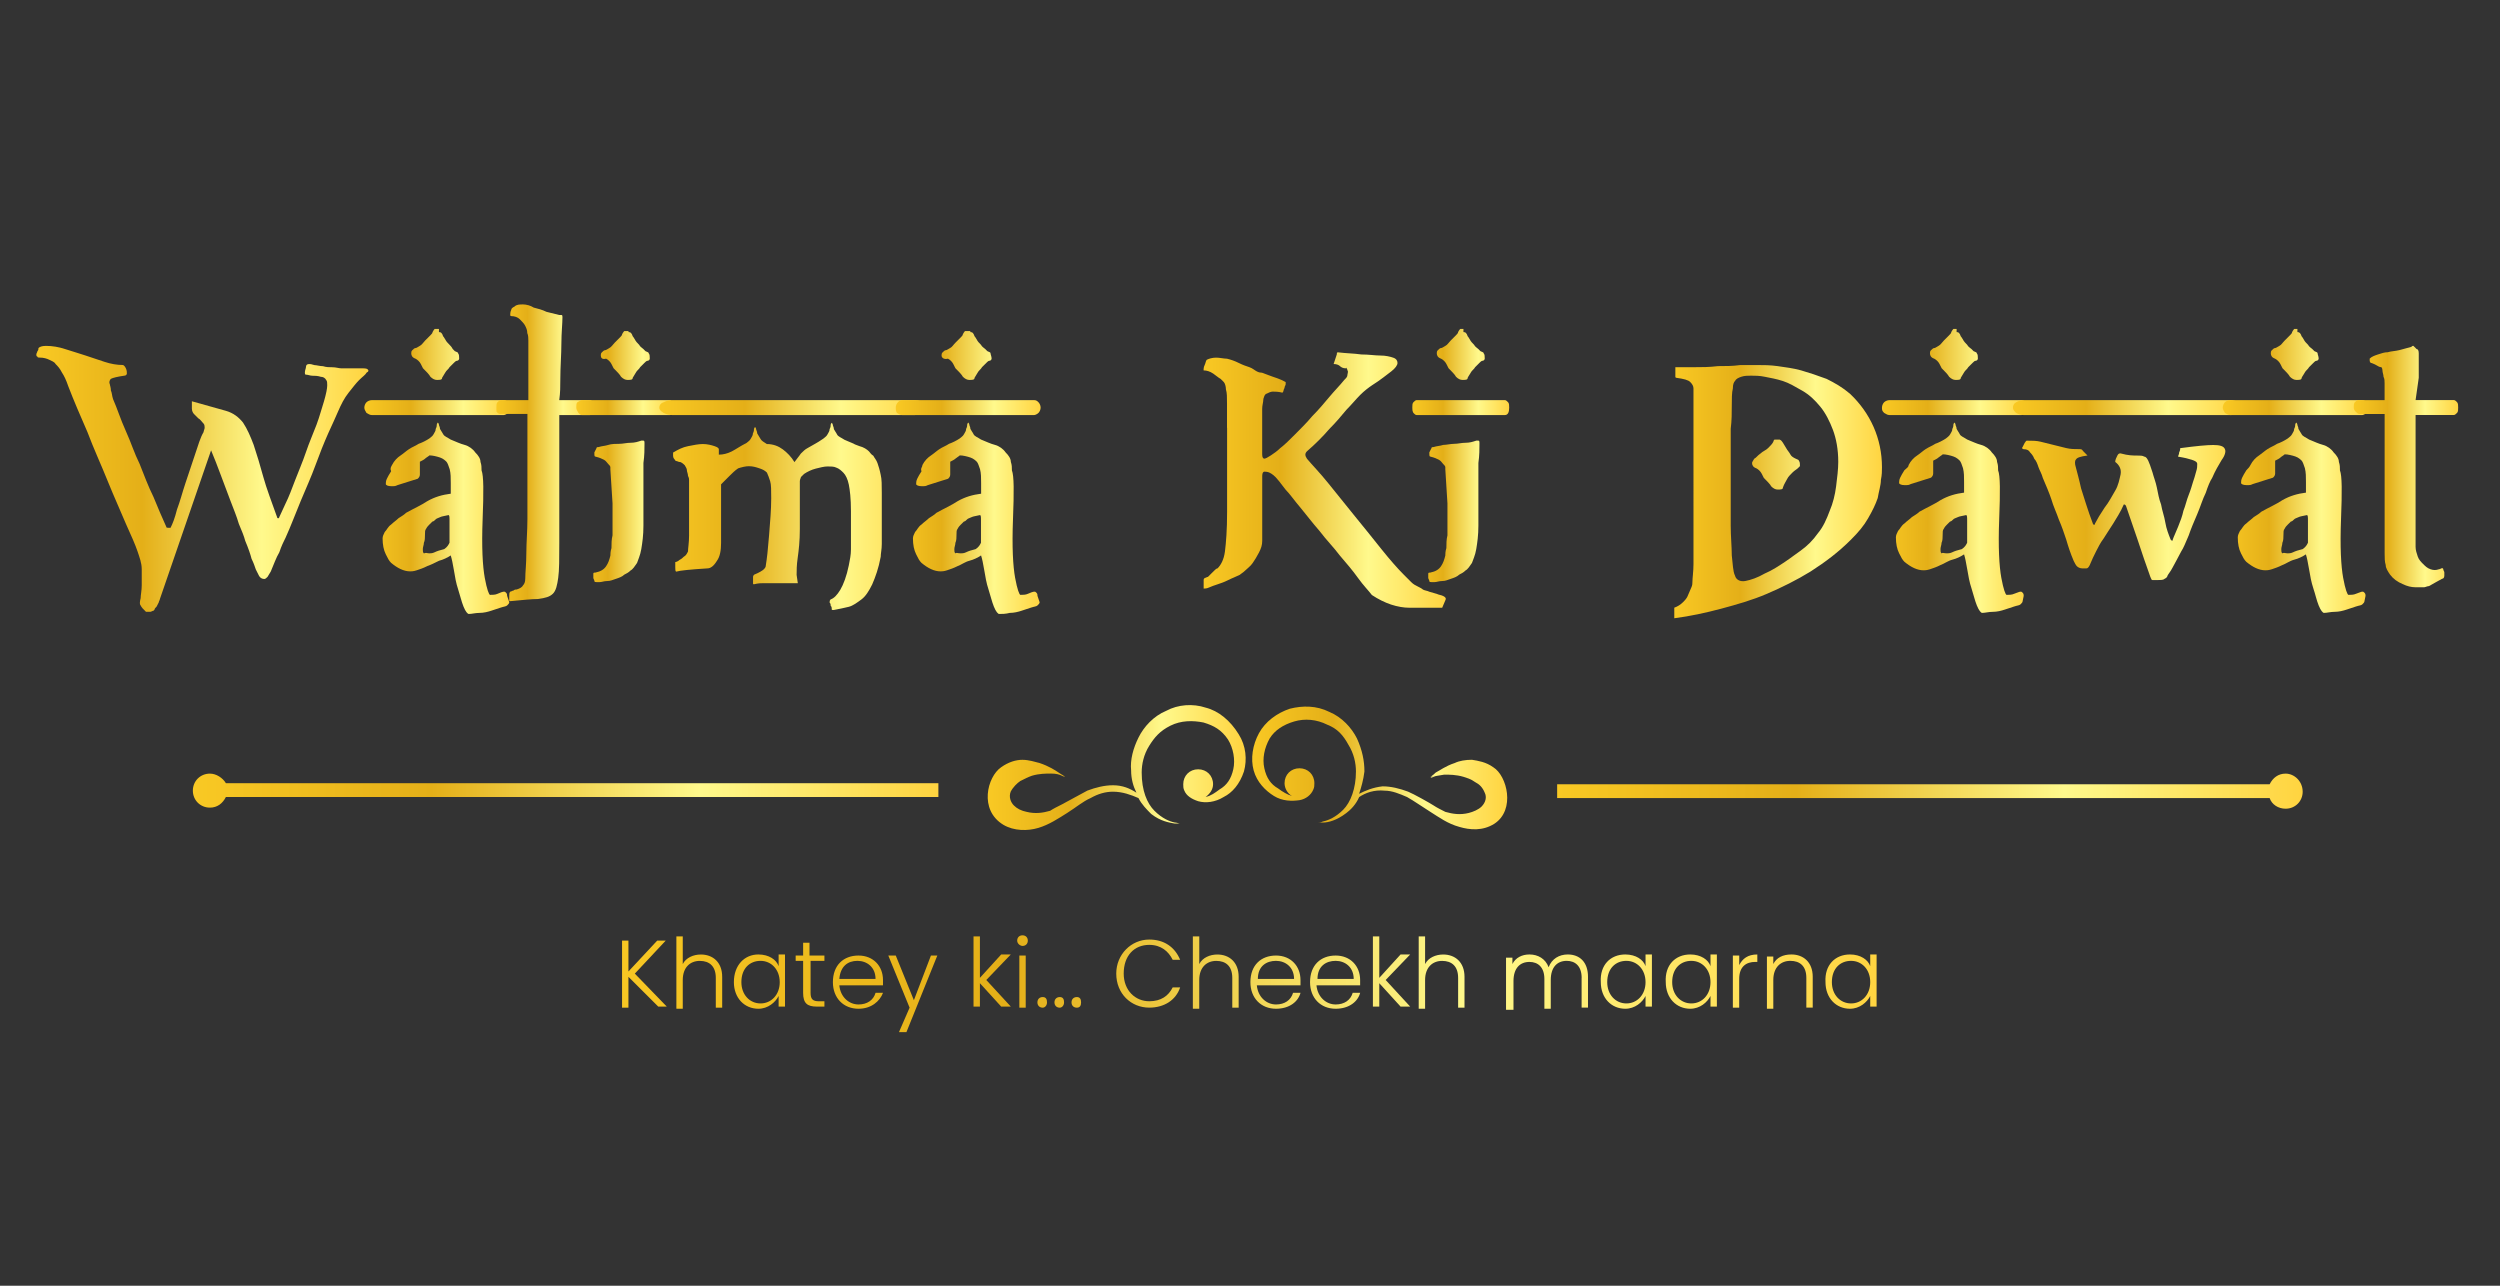 <?xml version="1.0" encoding="utf-8"?>
<!-- Generator: Adobe Illustrator 23.0.5, SVG Export Plug-In . SVG Version: 6.00 Build 0)  -->
<svg version="1.1" id="Layer_1" xmlns="http://www.w3.org/2000/svg" xmlns:xlink="http://www.w3.org/1999/xlink" x="0px" y="0px"
	 viewBox="0 0 560 288" style="enable-background:new 0 0 560 288;" xml:space="preserve">
<rect x="0" y="0" width="560" height="288" fill="#333333" stroke="none"/>
<style type="text/css">
	.st0{fill:url(#SVGID_1_);}
	.st1{fill:url(#SVGID_2_);}
	.st2{fill:url(#SVGID_3_);}
	.st3{fill:url(#SVGID_4_);}
	.st4{fill:url(#SVGID_5_);}
	.st5{fill:url(#SVGID_6_);}
	.st6{fill:url(#SVGID_7_);}
	.st7{fill:url(#SVGID_8_);}
	.st8{fill:url(#SVGID_9_);}
	.st9{fill:url(#SVGID_10_);}
	.st10{fill:url(#SVGID_11_);}
	.st11{fill:url(#SVGID_12_);}
	.st12{fill:url(#SVGID_13_);}
	.st13{fill-rule:evenodd;clip-rule:evenodd;fill:url(#SVGID_14_);}
	.st14{fill-rule:evenodd;clip-rule:evenodd;fill:url(#SVGID_15_);}
	.st15{fill-rule:evenodd;clip-rule:evenodd;fill:url(#SVGID_16_);}
	.st16{fill-rule:evenodd;clip-rule:evenodd;fill:url(#SVGID_17_);}
	.st17{fill:url(#SVGID_18_);}
	.st18{fill:url(#SVGID_19_);}
	.st19{fill:url(#SVGID_20_);}
	.st20{fill:url(#SVGID_21_);}
	.st21{fill:url(#SVGID_22_);}
	.st22{fill:url(#SVGID_23_);}
	.st23{fill:url(#SVGID_24_);}
	.st24{fill:url(#SVGID_25_);}
	.st25{fill:url(#SVGID_26_);}
	.st26{fill:url(#SVGID_27_);}
	.st27{fill:url(#SVGID_28_);}
	.st28{fill:url(#SVGID_29_);}
	.st29{fill:url(#SVGID_30_);}
	.st30{fill:url(#SVGID_31_);}
	.st31{fill:url(#SVGID_32_);}
	.st32{fill:url(#SVGID_33_);}
	.st33{fill:url(#SVGID_34_);}
	.st34{fill:url(#SVGID_35_);}
	.st35{fill:url(#SVGID_36_);}
	.st36{fill:url(#SVGID_37_);}
	.st37{fill:url(#SVGID_38_);}
	.st38{fill:url(#SVGID_39_);}
	.st39{fill:url(#SVGID_40_);}
</style>
<linearGradient id="SVGID_1_" gradientUnits="userSpaceOnUse" x1="124.134" y1="20.729" x2="198.324" y2="20.729" gradientTransform="matrix(1 0 0 -1 -115.999 128)">
	<stop  offset="0" style="stop-color:#F9C924"/>
	<stop  offset="0.32" style="stop-color:#E4AF18"/>
	<stop  offset="0.68" style="stop-color:#FFF98C"/>
	<stop  offset="1" style="stop-color:#FFD440"/>
</linearGradient>
<path class="st0" d="M31.51,135.63c-0.24-0.24-0.24-0.71,0-1.67c0-0.71,0.24-1.67,0.24-2.86c0-1.19,0-2.38,0-3.57
	c0-1.43-0.48-2.62-0.95-4.05c-0.48-1.43-1.43-3.57-2.62-6.2c-1.19-2.86-2.62-5.96-4.06-9.53c-1.43-3.57-3.1-7.15-4.53-10.96
	c-1.67-3.81-3.1-7.15-4.29-10.25c-0.48-1.43-0.95-2.38-1.43-3.1c-0.48-0.95-0.95-1.43-1.43-1.91c-0.24-0.48-0.95-0.71-1.43-0.95
	c-0.48-0.24-1.19-0.48-2.15-0.48c-0.24,0-0.48,0-0.48-0.24c-0.24,0-0.24-0.24-0.24-0.48s0.24-0.48,0.24-0.71
	c0.24-0.24,0.24-0.48,0.24-0.71c0.24-0.24,0.72-0.48,1.67-0.48c1.43,0,2.86,0.24,4.29,0.71s3.1,0.95,4.53,1.43
	c1.43,0.48,2.86,0.95,4.29,1.43c1.43,0.48,2.86,0.71,4.06,0.71c0.24,0,0.48,0.24,0.72,0.71c0.24,0.48,0.24,0.95,0.24,1.19
	s-0.24,0.48-0.48,0.48c-1.67,0.24-2.62,0.48-3.1,0.72c-0.24,0.24-0.48,0.71-0.24,1.19c0,0.24,0.24,0.71,0.24,1.43
	c0.24,0.48,0.24,1.19,0.48,1.91c0.95,2.14,1.67,4.53,2.86,7.15c1.19,2.62,1.91,5,3.1,7.39c0.95,2.38,1.91,5,3.1,7.39
	c0.95,2.38,1.91,4.53,2.86,6.67c0,0.24,0.24,0.24,0.48,0.24c0.24,0,0.24,0,0.48,0c0.48-0.95,0.95-2.14,1.43-4.05
	c0.72-1.91,1.19-3.81,1.91-5.96c0.72-2.14,1.43-4.29,2.15-6.43c0.72-2.14,1.19-3.81,1.91-5c0-0.24,0.24-0.71,0.24-0.95
	s0-0.71-0.24-0.95c-0.48-0.48-0.72-0.95-1.19-1.19c-0.24-0.24-0.72-0.71-0.95-0.95c-0.24-0.24-0.48-0.71-0.48-1.19s0-0.95,0-1.67
	l7.63,2.14c1.67,0.48,2.86,1.43,3.82,2.62c0.95,1.43,1.67,3.1,2.39,5c0.72,2.14,1.43,4.53,2.15,7.15c0.72,2.62,1.91,5.72,3.1,9.06
	c0,0.24,0.24,0.24,0.24,0.24c0.24,0,0.24-0.24,0.24-0.24l1.43-3.1c0.72-1.43,1.43-3.34,2.15-5.24c0.72-1.91,1.67-4.05,2.39-6.2
	c0.72-2.14,1.67-4.29,2.39-6.2c0.72-1.91,1.19-3.81,1.67-5.24c0.48-1.67,0.72-2.86,0.72-3.57c0-0.48,0-0.95-0.24-1.19
	c-0.24-0.48-0.72-0.71-1.19-0.71c-0.72-0.24-1.43-0.24-1.91-0.24c-0.48,0-0.95-0.24-1.43-0.24c-0.24,0-0.24-0.24-0.24-0.48
	c0-0.48,0.24-0.95,0.24-1.19c0-0.48,0.24-0.71,0.72-0.71c0.24,0,0.48,0,1.19,0.24c0.48,0,1.19,0.24,1.91,0.24
	c0.72,0.24,1.43,0.24,2.15,0.24c0.72,0,1.43,0.24,1.91,0.24c1.91,0,3.34,0,4.29,0c0.95,0,1.43,0,1.67,0.24
	c0.24,0.24,0.24,0.48-0.24,0.71c-0.24,0.48-0.95,0.95-1.67,1.67c-0.72,0.71-1.43,1.67-2.39,2.86c-0.95,1.19-1.67,2.62-2.39,4.29
	c-0.48,1.19-1.19,2.62-2.15,4.77c-0.95,2.14-1.91,4.53-2.86,7.15c-0.95,2.62-2.15,5.24-3.34,8.1c-1.19,2.86-2.15,5.48-3.34,8.1
	c-0.48,0.95-0.95,1.91-1.43,3.34c-0.72,1.19-1.19,2.62-1.91,4.29c-0.24,0.48-0.48,0.71-0.72,1.19c-0.24,0.24-0.48,0.48-0.72,0.48
	c-0.48,0-0.95-0.24-1.19-0.71c-0.24-0.48-0.48-0.95-0.72-1.43c-0.24-0.71-0.48-1.43-0.95-2.38c-0.24-0.95-0.72-2.38-1.43-4.05
	c-0.24-0.95-0.72-2.14-1.43-3.81c-0.48-1.67-1.19-3.34-1.91-5.24c-0.72-1.91-1.43-3.81-2.15-5.72c-0.72-1.91-1.43-3.81-2.15-5.48
	L35.81,134.2c0,0.24-0.24,0.48-0.24,0.71l-0.48,0.95c-0.24,0.24-0.48,0.48-0.48,0.71c-0.24,0.24-0.24,0.24-0.24,0.24
	c-0.24,0-0.48,0.24-0.72,0.24h-0.95C31.99,136.35,31.75,136.11,31.51,135.63z"/>
<linearGradient id="SVGID_2_" gradientUnits="userSpaceOnUse" x1="197.675" y1="22.397" x2="230.192" y2="22.397" gradientTransform="matrix(1 0 0 -1 -115.999 128)">
	<stop  offset="0" style="stop-color:#F9C924"/>
	<stop  offset="0.32" style="stop-color:#E4AF18"/>
	<stop  offset="0.68" style="stop-color:#FFF98C"/>
	<stop  offset="1" style="stop-color:#FFD440"/>
</linearGradient>
<path class="st1" d="M81.61,91.3c0-0.48,0.24-0.95,0.48-1.19c0.24-0.24,0.72-0.48,1.19-0.48h29.58c0.48,0,0.72,0.24,0.95,0.48
	c0.24,0.24,0.48,0.71,0.48,1.19c0,0.48-0.24,0.95-0.48,1.19c-0.24,0.24-0.72,0.48-0.95,0.48H83.28c-0.48,0-0.72-0.24-1.19-0.48
	C81.85,92.02,81.61,91.78,81.61,91.3z M87.81,104.17c0.48-0.95,1.19-1.67,1.91-2.14c0.72-0.48,1.19-0.95,1.91-1.43
	c0.72-0.48,1.43-0.71,2.15-1.19c0.72-0.24,1.67-0.71,2.39-1.19c0.24-0.24,0.72-0.48,0.95-0.95c0.24-0.48,0.48-0.71,0.48-1.19
	c0.24-0.48,0.24-0.71,0.24-0.95s0.24-0.48,0.24-0.48s0.24,0.24,0.24,0.48s0.24,0.48,0.24,0.95c0.24,0.48,0.48,0.71,0.72,1.19
	c0.24,0.48,0.95,0.71,1.67,1.19c1.19,0.48,2.15,0.95,3.1,1.19c0.95,0.24,1.91,0.95,2.39,1.67c0.72,0.71,1.19,1.43,1.19,2.14
	c0.24,0.71,0.24,1.19,0.24,1.91c0.48,1.19,0.48,4.77,0.24,10.96c-0.24,6.2,0,10.49,0.48,13.11c0.48,2.62,0.95,3.81,1.19,3.81
	c0.48,0,1.19,0,1.67-0.24c0.48-0.24,1.19-0.48,1.43-0.48c0.24,0,0.24,0,0.48,0.24c0.24,0.24,0.24,0.48,0.24,0.71l0.48,1.43
	c0,0.24-0.24,0.48-0.48,0.71c-0.24,0.24-0.72,0.24-1.43,0.48c-0.72,0.24-1.43,0.48-2.15,0.71c-0.72,0.24-1.67,0.48-2.62,0.48
	c-0.95,0-1.67,0.24-2.39,0.24c-0.24,0-0.72-0.48-1.19-1.67c-0.48-1.19-0.72-2.38-1.19-3.81c-0.48-1.43-0.72-2.86-0.95-4.29
	c-0.24-1.43-0.48-2.62-0.72-3.34c-0.72,0.48-1.67,0.95-2.62,1.19c-0.95,0.48-1.91,0.95-2.62,1.19c-0.95,0.48-1.67,0.71-2.39,0.95
	c-0.72,0.24-1.19,0.24-1.43,0.24c-1.43,0-2.86-0.71-4.29-1.91c-0.48-0.48-0.72-0.95-1.19-1.91c-0.48-0.95-0.72-2.15-0.72-3.57
	c0-0.48,0.24-0.95,0.48-1.43c0.48-0.48,0.72-1.19,1.43-1.67c0.48-0.48,1.19-0.95,1.67-1.43c0.72-0.48,1.19-0.71,1.67-1.19
	c1.67-0.95,3.34-1.67,4.77-2.62c1.67-0.95,3.34-1.43,5.25-1.67c0-0.48,0-0.71,0-0.71c0-0.24,0-0.24,0-0.48v-1.19
	c0-1.19,0-2.14-0.24-3.1c-0.24-0.71-0.48-1.43-0.72-1.67c-0.24-0.24-0.72-0.71-1.43-0.95c-0.72-0.24-1.67-0.48-2.39-0.48
	c-0.24,0.24-0.72,0.48-0.95,0.71c-0.24,0.24-0.72,0.48-1.19,0.71c0,0.24,0,0.71,0,1.19c0,0.48,0,0.95,0,1.67
	c0,0.48-0.24,0.71-0.48,0.95l-4.53,1.43c-0.48,0.24-0.72,0.24-0.95,0.24c-0.24,0-0.48,0-0.48,0c-0.72,0-1.19-0.24-1.19-0.48
	s0-0.71,0.24-1.19c0.24-0.48,0.48-0.95,0.95-1.67C87.34,104.89,87.57,104.65,87.81,104.17z M98.31,74.38c0.48,0,0.72,0.24,0.95,0.95
	c0,0,0.24,0.24,0.48,0.71c0.24,0.48,0.48,0.71,0.95,1.19c0.24,0.24,0.48,0.48,0.72,0.95c0.24,0.24,0.48,0.48,0.48,0.48
	c0.48,0.24,0.72,0.24,0.72,0.48c0.24,0.24,0.24,0.71,0.24,1.19c0,0.24-0.24,0.48-0.48,0.48c-0.24,0-0.48,0.24-0.72,0.48
	c-0.24,0.24-0.72,0.71-0.95,0.95c-0.24,0.48-0.72,0.71-0.95,1.19c-0.24,0.48-0.48,0.71-0.72,1.19c0,0.48-0.48,0.48-1.19,0.48
	c-0.48,0-0.95-0.24-1.43-0.71c-0.24-0.48-0.95-1.19-1.67-1.91c0,0-0.24-0.48-0.48-0.95c-0.24-0.48-0.72-0.95-1.19-1.19
	c-0.72-0.24-0.95-0.71-0.95-1.19c0-0.24,0-0.48,0.24-0.71c0.24-0.24,0.48-0.48,0.72-0.48c0.24,0,0.48-0.24,0.95-0.48
	c0.48-0.24,0.72-0.71,1.19-1.19c0.48-0.48,0.72-0.71,1.19-1.19c0.24-0.24,0.48-0.48,0.48-0.71c0.24-0.48,0.48-0.71,0.48-0.71h0.95
	V74.38z M96.16,123.95c0.24,0,0.72,0,1.19-0.24c0.48-0.24,1.19-0.48,2.15-0.71c0.72-0.48,0.95-0.95,1.19-1.43c0-0.24,0-0.48,0-0.95
	s0-0.95,0-1.43s0-0.95,0-1.43v-1.19c0-0.71,0-1.19-0.24-1.19c-0.95,0.24-1.43,0.24-1.91,0.48c-0.48,0.24-0.72,0.24-0.95,0.48
	c-0.24,0.24-0.48,0.48-0.72,0.48c-0.24,0.24-0.48,0.48-0.72,0.71c-0.24,0.24-0.48,0.48-0.72,0.95c-0.24,0.24-0.24,0.71-0.24,1.43
	c0,0.48,0,1.19-0.24,1.67c0,0.48-0.24,0.95-0.24,1.43c0,0.48,0,0.71,0.24,0.95C95.45,123.72,95.69,123.95,96.16,123.95z"/>
<linearGradient id="SVGID_3_" gradientUnits="userSpaceOnUse" x1="227.08" y1="26.567" x2="249.22" y2="26.567" gradientTransform="matrix(1 0 0 -1 -115.999 128)">
	<stop  offset="0" style="stop-color:#F9C924"/>
	<stop  offset="0.32" style="stop-color:#E4AF18"/>
	<stop  offset="0.68" style="stop-color:#FFF98C"/>
	<stop  offset="1" style="stop-color:#FFD440"/>
</linearGradient>
<path class="st2" d="M111.19,91.3c0-0.48,0-0.95,0.24-1.19c0.24-0.24,0.48-0.48,0.72-0.48h6.2v-2.86c0-2.38,0-4.77,0-6.67
	c0-1.91,0-3.34,0-3.81s0-1.19-0.24-1.67c0-0.71-0.24-1.19-0.48-1.67c-0.24-0.48-0.72-0.95-1.19-1.43c-0.48-0.48-1.19-0.71-1.91-0.71
	c-0.24,0-0.24-0.24-0.24-0.24c0-0.24,0-0.71,0.24-1.19c0-0.24,0.24-0.48,0.72-0.71c0.48-0.48,1.19-0.48,1.91-0.48
	c0.72,0,1.67,0.24,2.39,0.71c0.95,0.24,1.91,0.48,2.86,0.95c0.95,0.24,1.91,0.48,2.86,0.71h0.24c0,0,0,0,0.24,0
	c0.24,0,0.24,0.24,0.24,0.48c0,1.43-0.24,3.57-0.24,5.96c0,2.38-0.24,5.24-0.24,8.1c0,1.43,0,2.86-0.24,4.53h6.92
	c0.24,0,0.48,0.24,0.72,0.48c0.24,0.24,0.24,0.71,0.24,1.19c0,0.95-0.24,1.67-0.95,1.67h-6.92v1.67c0,3.34,0,6.67,0,9.77
	c0,3.34,0,6.43,0,9.29c0,3.1,0,5.48,0,7.86c0,3.57,0,6.2-0.24,7.86c-0.24,1.67-0.48,2.86-1.19,3.57c-0.72,0.71-1.67,0.95-3.34,1.19
	c-1.43,0-3.58,0.24-6.2,0.48c-0.24,0-0.24,0-0.24-0.24v-0.95c0-0.48,0-0.71,0.24-0.95c0.24,0,0.48-0.24,0.72-0.24
	c0.24-0.24,0.48-0.24,0.72-0.24c0.72-0.24,1.19-0.48,1.43-0.95c0.24-0.24,0.48-0.71,0.48-1.43c0-1.43,0.24-3.34,0.24-5.72
	c0-2.38,0.24-5,0.24-7.63s0-5.24,0-8.1c0-2.62,0-5,0-6.91v-8.58h-6.2c-0.24,0-0.48-0.24-0.72-0.48
	C111.19,92.02,111.19,91.78,111.19,91.3z"/>
<linearGradient id="SVGID_4_" gradientUnits="userSpaceOnUse" x1="245.2" y1="25.733" x2="267.059" y2="25.733" gradientTransform="matrix(1 0 0 -1 -115.999 128)">
	<stop  offset="0" style="stop-color:#F9C924"/>
	<stop  offset="0.32" style="stop-color:#E4AF18"/>
	<stop  offset="0.68" style="stop-color:#FFF98C"/>
	<stop  offset="1" style="stop-color:#FFD440"/>
</linearGradient>
<path class="st3" d="M129.09,91.3c0-0.48,0-0.95,0.24-1.19c0.48-0.24,0.72-0.48,0.95-0.48h19.8c0.24,0,0.48,0.24,0.72,0.48
	c0.24,0.24,0.24,0.71,0.24,1.19c0,0.95-0.24,1.67-0.95,1.67h-19.8c-0.24,0-0.48-0.24-0.72-0.48
	C129.32,92.02,129.09,91.78,129.09,91.3z M136.72,105.13c0,0,0-0.24,0-0.48c0-0.24-0.24-0.48-0.48-0.71
	c-0.24-0.24-0.48-0.71-0.95-0.95c-0.48-0.24-0.95-0.48-1.91-0.71c-0.24,0-0.24-0.24-0.24-0.95c0.24-0.48,0.48-0.95,0.48-0.95
	c0-0.24,0.24-0.24,0.48-0.24c0.72-0.24,1.43-0.24,2.15-0.48c0.72-0.24,1.67-0.24,2.39-0.24c0.95,0,1.67-0.24,2.62-0.24
	c0.95,0,1.67-0.24,2.39-0.48h0.24h0.24c0.24,0,0.24,0.24,0.24,0.71c0,1.19,0,2.62-0.24,4.29c0,1.67,0,3.57,0,5.24v8.82
	c0,2.14-0.24,3.81-0.48,5.24c-0.24,1.43-0.72,2.38-0.95,3.1c-0.48,0.71-0.95,1.43-1.43,1.67c-0.48,0.48-0.95,0.71-1.43,0.95
	c-0.48,0.48-1.19,0.71-1.91,0.95c-0.72,0.24-1.19,0.48-1.91,0.48c-0.72,0-1.19,0.24-1.67,0.24s-0.72,0-0.72,0
	c-0.24,0-0.48,0-0.48-0.24c0-0.24-0.24-0.48-0.24-0.71v-0.95c0-0.24,0.24-0.24,0.48-0.24c1.19-0.24,1.91-0.71,2.39-1.43
	c0.48-0.71,0.72-1.43,0.95-2.38c0-0.24,0-0.95,0.24-1.67c0-0.95,0-1.91,0.24-2.86c0-1.19,0-2.38,0-3.57c0-1.19,0-2.38,0-3.57
	L136.72,105.13z M140.78,74.38c0.48,0,0.72,0.24,0.95,0.95c0,0,0.24,0.24,0.48,0.71c0.24,0.48,0.48,0.71,0.95,1.19
	c0.24,0.48,0.72,0.71,0.95,0.95c0.24,0.24,0.48,0.48,0.48,0.48c0.48,0.24,0.72,0.24,0.72,0.48c0.24,0.24,0.24,0.71,0.24,1.19
	c0,0.24-0.24,0.48-0.48,0.48c-0.24,0-0.48,0.24-0.72,0.48c-0.24,0.24-0.72,0.71-0.95,0.95c-0.24,0.48-0.72,0.71-0.95,1.19
	c-0.24,0.48-0.48,0.71-0.72,1.19c0,0.48-0.48,0.48-1.19,0.48c-0.48,0-0.95-0.24-1.43-0.71c-0.24-0.48-0.95-1.19-1.67-1.91
	c0,0-0.24-0.48-0.48-0.95c-0.24-0.48-0.72-0.95-1.19-1.19c-0.95,0.24-1.19-0.24-1.19-0.71c0-0.24,0-0.48,0.24-0.71
	c0.24-0.24,0.48-0.48,0.72-0.48c0.24,0,0.48-0.24,0.95-0.48c0.48-0.24,0.72-0.71,1.19-1.19c0.48-0.48,0.72-0.71,1.19-1.19
	c0.24-0.24,0.48-0.48,0.48-0.71c0.24-0.48,0.48-0.71,0.48-0.71h0.95V74.38z"/>
<linearGradient id="SVGID_5_" gradientUnits="userSpaceOnUse" x1="263.693" y1="14.89" x2="323.571" y2="14.89" gradientTransform="matrix(1 0 0 -1 -115.999 128)">
	<stop  offset="0" style="stop-color:#F9C924"/>
	<stop  offset="0.32" style="stop-color:#E4AF18"/>
	<stop  offset="0.68" style="stop-color:#FFF98C"/>
	<stop  offset="1" style="stop-color:#FFD440"/>
</linearGradient>
<path class="st4" d="M147.69,91.3c0-0.48,0.24-0.95,0.95-1.19c0.48-0.24,1.19-0.48,1.91-0.48h54.39c0.72,0,1.43,0.24,1.91,0.48
	s0.71,0.71,0.71,1.19c0,0.48-0.24,0.95-0.71,1.19s-1.19,0.48-1.91,0.48h-54.39c-0.72,0-1.43-0.24-1.91-0.48
	C147.93,92.02,147.69,91.78,147.69,91.3z M178.71,130.63h-3.58c-0.96,0-1.67,0-2.15,0c-0.71,0-1.19,0-1.91,0
	c-0.48,0-1.19,0-2.15,0.24c-0.24,0-0.24,0-0.24-0.24c0-0.24,0-0.48,0-0.71c0-0.24,0-0.71,0-0.71s0-0.24,0.24-0.48
	c1.19-0.48,1.91-0.95,2.15-1.19c0.24-0.24,0.48-0.48,0.48-0.95c0.24-1.43,0.48-3.57,0.72-6.67c0.24-3.1,0.48-5.72,0.48-8.34
	c0-1.67,0-3.1-0.24-3.81c-0.24-0.71-0.48-1.43-0.72-1.91c-0.48-0.48-0.95-0.71-1.67-0.95c-0.72-0.24-1.43-0.48-2.39-0.48
	c-0.72,0-1.67,0.24-2.39,0.48c-0.72,0.48-1.43,1.19-1.91,1.67l-1.91,1.91c0,0.48,0,0.95,0,1.67c0,0.71,0,1.19,0,1.91v4.05
	c0,1.91,0,3.81,0,5.48c0,1.67-0.24,3.1-0.95,4.05c-0.72,1.19-1.43,1.67-2.15,1.67c-3.82,0.24-6.2,0.48-6.92,0.72
	c-0.24,0-0.24-0.48-0.24-0.95c0-0.48,0-0.95,0-1.19c0.24,0,0.72-0.24,0.95-0.48c0.48-0.24,0.72-0.48,0.95-0.71
	c0.48-0.24,0.72-0.71,0.95-1.19c0-0.71,0.24-1.91,0.24-3.57s0-3.81,0-6.2c0-1.91,0-3.34,0-4.29s0-1.67,0-1.91
	c0-0.24,0-0.48-0.24-0.95c0-0.48-0.24-0.95-0.24-1.19c0-0.48-0.24-0.71-0.48-1.19c-0.24-0.24-0.48-0.48-0.95-0.71
	c-0.48,0-0.72-0.24-0.95-0.24c-0.24,0-0.24-0.24-0.48-0.48c0,0-0.24-0.24-0.24-0.71c0-0.24,0-0.48,0-0.71
	c1.19-0.71,2.15-1.19,3.34-1.43c1.19-0.24,2.39-0.48,3.34-0.48c0.95,0,1.91,0.24,2.62,0.48c0.72,0.24,0.95,0.48,0.95,0.71v1.19
	c0.95,0,1.91-0.24,2.86-0.71c0.95-0.48,1.91-1.19,3.34-1.91c0.24-0.24,0.72-0.48,0.95-0.95c0.24-0.48,0.48-0.71,0.48-1.19
	c0.24-0.48,0.24-0.71,0.24-0.95s0.24-0.48,0.24-0.48s0.24,0.24,0.24,0.48s0.24,0.48,0.24,0.95c0.24,0.48,0.48,0.71,0.72,1.19
	s0.71,0.71,1.43,1.19c1.43,0,2.62,0.48,3.58,1.19c0.95,0.71,1.91,1.67,2.62,2.86c0.48-0.71,0.95-1.19,1.43-1.91
	c0.48-0.48,0.96-0.95,1.43-1.19c0.48-0.24,1.19-0.71,1.67-0.95c0.48-0.24,1.19-0.71,1.91-1.19c0.24-0.24,0.72-0.48,0.95-0.95
	c0.24-0.48,0.48-0.71,0.48-1.19c0.24-0.48,0.24-0.71,0.24-0.95s0.24-0.48,0.24-0.48s0.24,0.24,0.24,0.48s0.24,0.48,0.24,0.95
	c0.24,0.48,0.48,0.71,0.71,1.19c0.24,0.48,0.95,0.71,1.67,1.19c0.48,0.24,1.19,0.48,1.67,0.71c0.48,0.24,0.95,0.48,1.67,0.71
	c0.95,0.24,1.67,0.71,2.15,1.19c0.24,0.24,0.48,0.71,0.95,0.95c0.24,0.48,0.71,0.95,0.95,1.67s0.48,1.43,0.72,2.62
	c0.24,0.95,0.24,2.38,0.24,4.05c0,0.95,0,1.91,0,3.34c0,1.43,0,2.62,0,4.05c0,1.43,0,2.62,0,4.05c0,1.19-0.24,2.14-0.24,2.86
	c-0.48,2.62-1.19,4.53-1.91,6.2c-0.71,1.43-1.43,2.62-2.38,3.34c-0.96,0.71-1.91,1.43-2.86,1.67c-0.95,0.24-2.15,0.48-3.34,0.71
	h-0.24c-0.24,0-0.24,0-0.24-0.24c0-0.24,0-0.48-0.24-0.71c0-0.24,0-0.48-0.24-0.71c0-0.24,0-0.48,0.24-0.71
	c0.72-0.24,1.43-0.95,2.15-2.14c0.71-1.19,1.43-3.1,1.91-5.48c0.24-1.19,0.48-2.38,0.48-3.57c0-1.19,0-2.38,0-3.57
	c0-1.19,0-2.14,0-3.1c0-0.95,0-1.67,0-1.91c0-2.86-0.24-4.77-0.48-5.96c-0.24-1.19-0.71-2.14-1.19-2.62
	c-0.48-0.48-0.95-0.95-1.67-1.19c-0.48-0.24-1.19-0.24-1.91-0.24c-0.71,0-1.67,0.24-2.62,0.48c-0.95,0.24-1.91,0.71-2.62,1.19
	l-0.72,0.71c0,0.24-0.24,0.48-0.24,0.95c0,0.95,0,2.38,0,4.29c0,1.67,0,4.05,0,6.43c0,2.62-0.24,4.77-0.48,6.43
	c-0.24,1.67-0.24,2.86-0.24,3.81L178.71,130.63z"/>
<linearGradient id="SVGID_6_" gradientUnits="userSpaceOnUse" x1="316.555" y1="22.159" x2="349.073" y2="22.159" gradientTransform="matrix(1 0 0 -1 -115.999 128)">
	<stop  offset="0" style="stop-color:#F9C924"/>
	<stop  offset="0.32" style="stop-color:#E4AF18"/>
	<stop  offset="0.68" style="stop-color:#FFF98C"/>
	<stop  offset="1" style="stop-color:#FFD440"/>
</linearGradient>
<path class="st5" d="M200.65,91.3c0-0.48,0.24-0.95,0.48-1.19c0.24-0.24,0.48-0.48,0.96-0.48h29.58c0.48,0,0.71,0.24,0.95,0.48
	c0.24,0.24,0.48,0.71,0.48,1.19c0,0.48-0.24,0.95-0.48,1.19c-0.24,0.24-0.71,0.48-0.95,0.48h-29.58c-0.48,0-0.72-0.24-1.19-0.48
	C200.65,92.02,200.65,91.78,200.65,91.3z M206.62,104.17c0.48-0.95,1.19-1.67,1.91-2.14c0.72-0.48,1.19-0.95,1.91-1.43
	c0.72-0.48,1.43-0.71,2.15-1.19c0.71-0.24,1.67-0.71,2.38-1.19c0.24-0.24,0.72-0.48,0.96-0.95c0.24-0.48,0.48-0.71,0.48-1.19
	c0.24-0.48,0.24-0.71,0.24-0.95s0.24-0.48,0.24-0.48s0.24,0.24,0.24,0.48s0.24,0.48,0.24,0.95c0.24,0.48,0.48,0.71,0.71,1.19
	c0.24,0.48,0.96,0.71,1.67,1.19c1.19,0.48,2.15,0.95,3.1,1.19c0.96,0.24,1.91,0.95,2.39,1.67c0.72,0.71,1.19,1.43,1.19,2.14
	c0.24,0.71,0.24,1.19,0.24,1.91c0.48,1.19,0.48,4.77,0.24,10.96c-0.24,6.2,0,10.49,0.48,13.11c0.48,2.62,0.95,3.81,1.19,3.81
	c0.48,0,1.19,0,1.67-0.24c0.48-0.24,1.19-0.48,1.43-0.48c0.24,0,0.24,0,0.48,0.24c0.24,0.24,0.24,0.48,0.24,0.71l0.48,1.43
	c0,0.24-0.24,0.48-0.48,0.71c-0.24,0.24-0.71,0.24-1.43,0.48c-0.71,0.24-1.43,0.48-2.15,0.71c-0.72,0.24-1.67,0.48-2.63,0.48
	c-0.95,0.24-1.67,0.24-2.38,0.24c-0.24,0-0.72-0.48-1.19-1.67c-0.48-1.19-0.72-2.38-1.19-3.81c-0.48-1.43-0.71-2.86-0.95-4.29
	c-0.24-1.43-0.48-2.62-0.72-3.34c-0.71,0.48-1.67,0.95-2.62,1.19c-0.95,0.24-1.91,0.95-2.62,1.19c-0.96,0.48-1.67,0.71-2.39,0.95
	c-0.71,0.24-1.19,0.24-1.43,0.24c-1.43,0-2.86-0.71-4.29-1.91c-0.48-0.48-0.72-0.95-1.19-1.91c-0.48-0.95-0.72-2.14-0.72-3.57
	c0-0.48,0.24-0.95,0.48-1.43c0.48-0.48,0.71-1.19,1.43-1.67c0.48-0.48,1.19-0.95,1.67-1.43c0.71-0.48,1.19-0.71,1.67-1.19
	c1.67-0.95,3.34-1.67,4.77-2.62c1.67-0.95,3.34-1.43,5.25-1.67c0-0.48,0-0.71,0-0.71c0-0.24,0-0.24,0-0.48v-1.19
	c0-1.19,0-2.14-0.24-3.1c-0.24-0.71-0.48-1.43-0.72-1.67c-0.24-0.24-0.72-0.71-1.43-0.95c-0.72-0.24-1.67-0.48-2.39-0.48
	c-0.24,0.24-0.71,0.48-0.95,0.71s-0.72,0.48-1.19,0.71c0,0.24,0,0.71,0,1.19c0,0.48,0,0.95,0,1.67c0,0.48-0.24,0.71-0.48,0.95
	l-4.53,1.43c-0.48,0.24-0.72,0.24-0.95,0.24c-0.24,0-0.48,0-0.48,0c-0.72,0-1.19-0.24-1.19-0.48s0-0.71,0.24-1.19
	c0.24-0.48,0.48-0.95,0.96-1.67C206.14,104.89,206.62,104.65,206.62,104.17z M217.35,74.38c0.48,0,0.71,0.24,0.95,0.95
	c0,0,0.24,0.24,0.48,0.71c0.24,0.48,0.48,0.71,0.95,1.19c0.24,0.48,0.72,0.71,0.96,0.95c0.24,0.24,0.48,0.48,0.48,0.48
	c0.48,0.24,0.71,0.24,0.71,0.48c0,0.24,0.24,0.71,0.24,1.19c0,0.24-0.24,0.48-0.48,0.48c-0.24,0-0.48,0.24-0.71,0.48
	c-0.24,0.24-0.72,0.71-0.96,0.95c-0.24,0.48-0.71,0.71-0.95,1.19c-0.24,0.48-0.48,0.71-0.72,1.19c0,0.48-0.48,0.48-1.19,0.48
	c-0.48,0-0.95-0.24-1.43-0.71c-0.24-0.48-0.95-1.19-1.67-1.91c0,0-0.24-0.48-0.48-0.95c-0.24-0.48-0.71-0.95-1.19-1.19
	c-0.95,0.24-1.43-0.24-1.43-0.71c0-0.24,0-0.48,0.24-0.71c0.24-0.24,0.48-0.48,0.71-0.48c0.24,0,0.48-0.24,0.96-0.48
	c0.48-0.24,0.71-0.71,1.19-1.19s0.72-0.71,1.19-1.19c0.24-0.24,0.48-0.48,0.48-0.71c0.24-0.48,0.48-0.71,0.48-0.71h1.19V74.38z
	 M215.21,123.95c0.24,0,0.72,0,1.19-0.24c0.48-0.24,1.19-0.48,2.15-0.71c0.72-0.48,0.96-0.95,1.19-1.43c0-0.24,0-0.48,0-0.95
	s0-0.95,0-1.43s0-0.95,0-1.43v-1.19c0-0.71,0-1.19-0.24-1.19c-0.96,0.24-1.43,0.24-1.91,0.48c-0.48,0.24-0.72,0.24-0.96,0.48
	c-0.24,0.24-0.48,0.48-0.71,0.48c-0.24,0.24-0.48,0.48-0.72,0.71c-0.24,0.24-0.48,0.48-0.71,0.95c-0.24,0.24-0.24,0.71-0.24,1.43
	c0,0.48,0,1.19-0.24,1.67c0,0.48-0.24,0.95-0.24,1.43s0,0.71,0.24,0.95C214.25,123.72,214.49,123.95,215.21,123.95z"/>
<linearGradient id="SVGID_7_" gradientUnits="userSpaceOnUse" x1="385.444" y1="20.49" x2="439.951" y2="20.49" gradientTransform="matrix(1 0 0 -1 -115.999 128)">
	<stop  offset="0" style="stop-color:#F9C924"/>
	<stop  offset="0.32" style="stop-color:#E4AF18"/>
	<stop  offset="0.68" style="stop-color:#FFF98C"/>
	<stop  offset="1" style="stop-color:#FFD440"/>
</linearGradient>
<path class="st6" d="M274.85,95.83c0-2.14,0-4.05,0-5.48c0-1.43,0-2.38-0.24-3.1c0-0.71-0.24-1.43-0.48-1.67
	c-0.24-0.24-0.48-0.48-0.71-0.71c-0.48-0.24-0.96-0.71-1.67-1.19c-0.72-0.48-1.43-0.71-2.15-0.71c0-0.24,0-0.71,0.24-1.19
	c0.24-0.48,0.24-0.95,0.48-1.19c0.48-0.24,1.19-0.48,2.15-0.48c0.72,0,1.67,0.24,2.39,0.24c0.95,0.24,1.67,0.48,2.62,0.95
	c0.96,0.48,1.67,0.71,2.39,0.95c0.71,0.24,1.19,0.71,1.67,0.95c0.48,0.24,0.71,0.24,0.71,0.24s0.48,0,0.96,0.24
	c0.71,0.24,1.19,0.48,1.91,0.71c0.72,0.24,1.43,0.48,1.91,0.71c0.48,0.24,0.96,0.48,0.96,0.48s0,0.24,0,0.48s-0.24,0.48-0.24,0.71
	s-0.24,0.48-0.24,0.71s-0.24,0.48-0.24,0.48c-0.95-0.24-1.67-0.24-2.15-0.24c-0.48,0-0.95,0.24-1.43,0.48
	c-0.24,0-0.24,0.24-0.48,0.48c0,0.24-0.24,0.48-0.24,0.95s-0.24,1.19-0.24,1.91c0,0.95,0,1.91,0,3.34v6.91
	c0,0.71,0.24,0.95,0.48,0.95c0.24,0,0.71-0.24,1.43-0.71c0.71-0.48,1.43-0.95,2.15-1.67c0.96-0.71,2.15-1.91,3.34-3.1
	c1.19-1.19,2.63-2.62,3.82-4.05c1.43-1.43,2.62-2.86,3.82-4.29c1.19-1.43,2.39-2.62,3.34-3.81c0.48-0.48,0.72-0.71,0.72-1.19
	c0-0.24,0.24-0.71,0-0.95c0-0.24-0.24-0.48-0.24-0.71c0,0.24,0,0.24-0.24,0.24c-0.48,0-0.95-0.24-1.19-0.48s-0.72-0.48-1.43-0.48
	l0.71-2.14c0-0.24,0-0.48,0.24-0.48c1.91,0.24,3.58,0.24,5.25,0.48c1.67,0,3.1,0.24,4.29,0.24s2.15,0.24,2.86,0.48
	c0.72,0.24,0.96,0.71,0.96,1.19s-0.48,1.19-1.43,1.91c-0.96,0.71-2.39,1.91-4.3,3.1c-0.71,0.48-1.67,1.19-2.62,2.14
	c-0.95,0.95-1.91,2.14-3.1,3.34c-1.19,1.43-2.38,2.86-3.82,4.29c-1.43,1.67-3.1,3.34-5.01,5c-0.48,0.48-0.48,0.95,0,1.67
	c1.19,1.43,2.86,3.1,4.77,5.48c1.91,2.38,3.82,4.77,5.96,7.39c2.15,2.62,4.05,5,5.96,7.39c1.91,2.38,3.58,4.29,5.01,5.72
	c0.71,0.71,1.19,1.19,1.67,1.67c0.48,0.48,0.95,0.72,1.43,0.95c0.48,0.24,0.95,0.48,1.19,0.71c0.48,0.24,0.96,0.24,1.43,0.48
	l1.67,0.48c0.48,0.24,0.96,0.24,1.43,0.48c0.48,0.24,0.72,0.48,0.48,0.95l-0.71,1.67c-1.19,0-2.39,0-3.58,0c-1.19,0-2.39,0-3.82,0
	c-1.19,0-2.62-0.24-4.05-0.71c-1.43-0.48-2.86-1.19-4.3-2.14c-0.71-0.95-1.91-2.14-3.1-3.81c-1.19-1.67-2.62-3.34-4.05-5
	c-1.43-1.91-3.1-3.57-4.53-5.48c-1.67-1.91-3.1-3.81-4.29-5.24c-1.43-1.67-2.39-3.1-3.34-4.05c-0.96-1.19-1.43-1.91-1.67-2.14
	c-0.72-0.95-1.43-1.43-1.91-1.67s-0.96-0.24-1.19-0.24c-0.24,0-0.48,0.24-0.48,0.95v5.24c0,2.14,0,3.81,0,5c0,1.19,0,2.14,0,2.62
	c0,0.71,0,0.95,0,1.19c0,0.24,0,0.48,0,0.48c0,0.95-0.24,1.67-0.72,2.62c-0.48,0.95-0.95,1.67-1.43,2.38
	c-0.48,0.71-1.19,1.19-1.67,1.67c-0.48,0.48-0.95,0.71-1.19,0.95c-0.95,0.48-1.67,0.71-2.62,1.19c-0.96,0.48-1.67,0.71-2.39,0.95
	c-0.71,0.24-1.43,0.48-1.91,0.71c-0.48,0.24-0.95,0.24-1.19,0.24c0,0,0-0.24,0-0.48v-0.71c0-0.24,0-0.48,0-0.71
	c0-0.24,0-0.24,0.24-0.48c0.24,0,0.48-0.24,0.72-0.24c0.24-0.24,0.48-0.48,0.71-0.71c0.24-0.24,0.48-0.48,0.72-0.71
	c0.24-0.24,0.48-0.48,0.71-0.48c0.72-0.71,1.43-1.91,1.67-3.81c0.24-1.91,0.48-4.77,0.48-8.82V95.83z"/>
<linearGradient id="SVGID_8_" gradientUnits="userSpaceOnUse" x1="432.264" y1="25.972" x2="454.123" y2="25.972" gradientTransform="matrix(1 0 0 -1 -115.999 128)">
	<stop  offset="0" style="stop-color:#F9C924"/>
	<stop  offset="0.32" style="stop-color:#E4AF18"/>
	<stop  offset="0.68" style="stop-color:#FFF98C"/>
	<stop  offset="1" style="stop-color:#FFD440"/>
</linearGradient>
<path class="st7" d="M316.36,91.3c0-0.48,0-0.95,0.24-1.19c0.24-0.24,0.48-0.48,0.71-0.48h19.8c0.24,0,0.48,0.24,0.71,0.48
	s0.24,0.71,0.24,1.19c0,0.95-0.24,1.67-0.95,1.67h-19.8c-0.24,0-0.48-0.24-0.71-0.48C316.36,92.02,316.36,91.78,316.36,91.3z
	 M323.75,105.13c0,0,0-0.24,0-0.48c0-0.24-0.24-0.48-0.48-0.71c-0.24-0.24-0.48-0.71-0.95-0.95c-0.48-0.24-0.95-0.48-1.91-0.71
	c-0.24,0-0.24-0.24-0.24-0.95c0.24-0.48,0.48-0.95,0.48-0.95c0-0.24,0.24-0.24,0.48-0.24c0.71-0.24,1.43-0.24,2.15-0.48
	c0.72,0,1.67-0.24,2.39-0.24c0.95,0,1.67-0.24,2.62-0.24c0.96,0,1.67-0.24,2.39-0.48h0.24h0.24c0.24,0,0.24,0.24,0.24,0.71
	c0,1.19,0,2.62-0.24,4.29c0,1.67,0,3.57,0,5.24v8.82c0,2.14-0.24,3.81-0.48,5.24c-0.24,1.43-0.72,2.38-0.96,3.1
	c-0.48,0.71-0.95,1.43-1.43,1.67c-0.48,0.48-0.95,0.71-1.43,0.95c-0.48,0.48-1.19,0.71-1.91,0.95c-0.71,0.24-1.19,0.48-1.91,0.48
	c-0.72,0-1.19,0.24-1.67,0.24c-0.48,0-0.72,0-0.72,0c-0.24,0-0.48,0-0.48-0.24s-0.24-0.48-0.24-0.71v-0.95
	c0-0.24,0.24-0.24,0.48-0.24c1.19-0.24,1.91-0.71,2.39-1.43c0.48-0.71,0.71-1.43,0.95-2.38c0-0.24,0-0.95,0.24-1.67
	c0-0.95,0-1.91,0.24-2.86c0-1.19,0-2.38,0-3.57c0-1.19,0-2.38,0-3.57L323.75,105.13z M327.81,74.38c0.48,0,0.71,0.24,0.95,0.95
	c0,0,0.24,0.24,0.48,0.71c0.24,0.48,0.48,0.71,0.95,1.19c0.24,0.48,0.72,0.71,0.95,0.95c0.24,0.24,0.48,0.48,0.48,0.48
	c0.48,0.24,0.72,0.24,0.72,0.48c0.24,0.24,0.24,0.71,0.24,1.19c0,0.24-0.24,0.48-0.48,0.48c-0.24,0-0.48,0.24-0.72,0.48
	s-0.71,0.71-0.95,0.95c-0.24,0.48-0.72,0.71-0.96,1.19c-0.24,0.48-0.48,0.71-0.71,1.19c0,0.48-0.48,0.48-1.19,0.48
	c-0.48,0-0.96-0.24-1.43-0.71c-0.24-0.48-0.96-1.19-1.67-1.91c0,0-0.24-0.48-0.48-0.95c-0.24-0.48-0.72-0.95-1.19-1.19
	c-0.72-0.24-0.96-0.71-0.96-1.19c0-0.24,0-0.48,0.24-0.71c0.24-0.24,0.48-0.48,0.72-0.48c0.24,0,0.48-0.24,0.95-0.48
	c0.48-0.24,0.72-0.71,1.19-1.19c0.48-0.48,0.72-0.71,1.19-1.19c0.24-0.24,0.48-0.48,0.48-0.71c0.24-0.48,0.48-0.71,0.48-0.71h0.72
	V74.38z"/>
<linearGradient id="SVGID_9_" gradientUnits="userSpaceOnUse" x1="490.926" y1="17.869" x2="537.604" y2="17.869" gradientTransform="matrix(1 0 0 -1 -115.999 128)">
	<stop  offset="0" style="stop-color:#F9C924"/>
	<stop  offset="0.32" style="stop-color:#E4AF18"/>
	<stop  offset="0.68" style="stop-color:#FFF98C"/>
	<stop  offset="1" style="stop-color:#FFD440"/>
</linearGradient>
<path class="st8" d="M421.56,104.65c0,0.95,0,1.67-0.24,2.86c0,1.19-0.48,2.62-0.71,4.05c-0.48,1.43-1.19,2.86-2.15,4.53
	c-0.95,1.67-2.15,3.1-3.82,4.77c-2.86,2.86-5.72,5-9.06,7.15c-3.1,1.91-6.44,3.57-9.78,5c-3.34,1.43-6.68,2.38-10.26,3.34
	c-3.58,0.95-6.92,1.67-10.5,2.14c0-0.24,0-0.48,0-0.71s0-0.71,0-0.95c0-0.48,0-0.48,0-0.71c0.72-0.24,1.43-0.71,1.91-1.19
	c0.48-0.48,0.96-0.95,1.19-1.67c0.24-0.48,0.48-1.19,0.72-1.67c0.24-0.48,0.24-0.95,0.24-1.19c0-0.95,0.24-2.38,0.24-4.05
	s0-3.81,0-5.96s0-4.53,0-6.91V97.02c0-2.38,0-4.29,0-5.72c0-1.43,0-2.38,0-3.1c0-0.71,0-0.95,0-1.19c0-0.48-0.24-0.95-0.72-1.43
	c-0.48-0.48-1.43-0.71-3.1-0.95c-0.24,0-0.24-0.24-0.24-0.24c0-0.24,0-0.72,0-1.19v-0.95c1.19,0,2.63,0,4.29,0
	c1.67,0,3.34,0,5.25-0.24c1.67,0,3.34,0,5.01-0.24c1.67,0,2.86,0,3.82,0c1.19,0,2.86,0,4.53,0.24s3.58,0.48,5.25,0.95
	c1.67,0.48,3.82,1.19,5.73,1.91c1.91,0.95,3.58,1.91,5.25,3.34C418.94,92.5,421.56,98.22,421.56,104.65z M392.22,84.15
	c-0.72,0-1.43,0-2.15,0.24c-0.72,0.24-1.19,0.48-1.43,0.95c-0.24,0.24-0.48,0.71-0.48,1.67c-0.24,0.95-0.24,2.38-0.24,3.81
	c0,1.67,0,3.34-0.24,5.24c0,1.91,0,3.81,0,5.72v8.1c0,2.62,0,5.24,0,7.86c0,2.38,0.24,4.77,0.24,6.67c0.24,1.91,0.24,3.57,0.72,4.53
	c0.24,0.95,1.19,1.43,2.38,1.19c1.19-0.24,2.63-0.71,4.3-1.67c1.67-0.71,3.1-1.67,4.53-2.62s2.62-1.91,3.34-2.38
	c1.67-1.19,2.86-2.38,4.05-4.05c1.19-1.43,1.91-3.1,2.62-5c0.72-1.67,1.19-3.57,1.43-5.48c0.24-1.91,0.48-3.81,0.48-5.48
	c0-2.86-0.48-5.24-1.19-7.15c-0.72-1.91-1.67-3.81-2.86-5.24c-1.19-1.43-2.39-2.62-4.06-3.57c-1.67-0.95-2.86-1.67-4.29-2.14
	s-2.86-0.71-4.05-0.95C394.13,84.15,393.17,84.15,392.22,84.15z M399.37,99.17c0.24,0.48,0.48,0.71,0.72,1.19
	c0.24,0.48,0.71,0.95,0.95,1.43s0.71,0.71,1.19,0.95c0.48,0.24,0.72,0.24,0.72,0.48c0.24,0.24,0.24,0.71,0.24,1.19
	c0,0-0.24,0.24-0.48,0.48c-0.24,0.24-0.72,0.48-1.19,0.95c-0.48,0.48-0.96,0.95-1.19,1.43c-0.24,0.48-0.71,1.19-0.95,1.91
	c0,0.48-0.48,0.48-1.19,0.48c-0.48,0-0.96-0.24-1.43-0.71c-0.24-0.48-0.96-1.19-1.67-1.91c0,0-0.24-0.48-0.48-0.95
	c-0.24-0.48-0.72-0.95-1.19-1.19c-0.72-0.24-0.96-0.71-0.96-1.19c0-0.24,0.24-0.48,0.48-0.95c0.48-0.24,0.72-0.71,1.43-1.19
	c0.48-0.48,1.19-0.71,1.67-1.19c0.48-0.48,0.96-0.95,1.19-1.43c0-0.24,0.24-0.48,0.24-0.48s0.24,0,0.48,0h0.71
	C399.14,98.69,399.14,98.93,399.37,99.17z"/>
<linearGradient id="SVGID_10_" gradientUnits="userSpaceOnUse" x1="537.465" y1="22.516" x2="569.981" y2="22.516" gradientTransform="matrix(1 0 0 -1 -115.999 128)">
	<stop  offset="0" style="stop-color:#F9C924"/>
	<stop  offset="0.32" style="stop-color:#E4AF18"/>
	<stop  offset="0.68" style="stop-color:#FFF98C"/>
	<stop  offset="1" style="stop-color:#FFD440"/>
</linearGradient>
<path class="st9" d="M421.56,91.3c0-0.48,0.24-0.95,0.48-1.19c0.24-0.24,0.72-0.48,1.19-0.48h29.58c0.48,0,0.71,0.24,0.95,0.48
	c0.24,0.24,0.48,0.71,0.48,1.19c0,0.48-0.24,0.95-0.48,1.19c-0.24,0.24-0.71,0.48-0.95,0.48h-29.58c-0.48,0-0.71-0.24-1.19-0.48
	C421.56,92.02,421.56,91.78,421.56,91.3z M427.53,104.17c0.48-0.95,1.19-1.67,1.91-2.14c0.72-0.48,1.19-0.95,1.91-1.43
	c0.72-0.48,1.43-0.71,2.15-1.19c0.71-0.24,1.67-0.71,2.38-1.19c0.24-0.24,0.72-0.48,0.96-0.95s0.48-0.71,0.48-1.19
	c0.24-0.48,0.24-0.71,0.24-0.95s0.24-0.48,0.24-0.48s0.24,0.24,0.24,0.48s0.24,0.48,0.24,0.95c0.24,0.48,0.48,0.71,0.71,1.19
	c0.24,0.48,0.96,0.71,1.67,1.19c1.19,0.48,2.15,0.95,3.1,1.19c0.96,0.24,1.91,0.95,2.39,1.67c0.71,0.71,1.19,1.43,1.19,2.14
	c0.24,0.71,0.24,1.19,0.24,1.91c0.48,1.19,0.48,4.77,0.24,10.96c-0.24,6.2,0,10.49,0.48,13.11c0.48,2.62,0.95,3.81,1.19,3.81
	c0.48,0,1.19,0,1.67-0.24c0.71-0.24,1.19-0.48,1.43-0.48c0.24,0,0.24,0,0.48,0.24c0.24,0.24,0.24,0.48,0.24,0.71l-0.24,1.19
	c0,0.24-0.24,0.48-0.48,0.71c-0.24,0.24-0.72,0.24-1.43,0.48c-0.72,0.24-1.43,0.48-2.15,0.71c-0.71,0.24-1.67,0.48-2.62,0.48
	c-0.96,0-1.67,0.24-2.39,0.24c-0.24,0-0.71-0.48-1.19-1.67c-0.48-1.19-0.72-2.38-1.19-3.81c-0.48-1.43-0.72-2.86-0.96-4.29
	c-0.24-1.43-0.48-2.62-0.71-3.34c-0.72,0.48-1.67,0.95-2.63,1.19c-0.95,0.24-1.91,0.95-2.62,1.19c-0.95,0.48-1.67,0.71-2.38,0.95
	c-0.72,0.24-1.19,0.24-1.43,0.24c-1.43,0-2.86-0.71-4.3-1.91c-0.48-0.48-0.71-0.95-1.19-1.91c-0.48-0.95-0.72-2.15-0.72-3.57
	c0-0.48,0.24-0.95,0.48-1.43c0.48-0.48,0.72-1.19,1.43-1.67c0.48-0.48,1.19-0.95,1.67-1.43c0.72-0.48,1.19-0.71,1.67-1.19
	c1.67-0.95,3.34-1.67,4.77-2.62c1.67-0.95,3.34-1.43,5.25-1.67c0-0.48,0-0.71,0-0.71c0-0.24,0-0.24,0-0.48v-1.19
	c0-1.19,0-2.14-0.24-3.1c-0.24-0.71-0.48-1.43-0.72-1.67c-0.24-0.24-0.71-0.71-1.43-0.95c-0.71-0.24-1.67-0.48-2.38-0.48
	c-0.24,0.24-0.72,0.48-0.96,0.71c-0.24,0.24-0.71,0.48-1.19,0.71c0,0.24,0,0.71,0,1.19c0,0.48,0,0.95,0,1.67
	c0,0.48-0.24,0.71-0.48,0.95l-4.53,1.43c-0.48,0.24-0.71,0.24-0.95,0.24c-0.24,0-0.48,0-0.48,0c-0.71,0-1.19-0.24-1.19-0.48
	s0-0.71,0.24-1.19c0.24-0.48,0.48-0.95,0.95-1.67C427.05,104.89,427.53,104.65,427.53,104.17z M438.26,74.38
	c0.48,0,0.71,0.24,0.95,0.95c0,0,0.24,0.24,0.48,0.71c0.24,0.48,0.48,0.71,0.95,1.19c0.24,0.48,0.72,0.71,0.96,0.95
	c0.24,0.24,0.48,0.48,0.48,0.48c0.48,0.24,0.72,0.24,0.72,0.48c0.24,0.24,0.24,0.71,0.24,1.19c0,0.24-0.24,0.48-0.48,0.48
	c-0.24,0-0.48,0.24-0.71,0.48c-0.24,0.24-0.72,0.71-0.96,0.95c-0.24,0.48-0.71,0.71-0.95,1.19c-0.24,0.48-0.48,0.71-0.72,1.19
	c0,0.48-0.48,0.48-1.19,0.48c-0.48,0-0.95-0.24-1.43-0.71c-0.24-0.48-0.96-1.19-1.67-1.91c0,0-0.24-0.48-0.48-0.95
	c-0.24-0.48-0.71-0.95-1.19-1.19c-0.72-0.24-0.95-0.71-0.95-1.19c0-0.24,0-0.48,0.24-0.71c0.24-0.24,0.48-0.48,0.72-0.48
	c0.24,0,0.48-0.24,0.95-0.48c0.48-0.24,0.72-0.71,1.19-1.19c0.48-0.48,0.71-0.71,1.19-1.19c0.24-0.24,0.48-0.48,0.48-0.71
	c0.24-0.48,0.48-0.71,0.48-0.71h0.72V74.38z M436.11,123.95c0.24,0,0.72,0,1.19-0.24c0.48-0.24,1.19-0.48,2.15-0.71
	c0.72-0.48,0.96-0.95,1.19-1.43c0-0.24,0-0.48,0-0.95s0-0.95,0-1.43s0-0.95,0-1.43v-1.19c0-0.71,0-1.19-0.24-1.19
	c-0.95,0.24-1.43,0.24-1.91,0.48c-0.48,0.24-0.72,0.24-0.96,0.48s-0.48,0.48-0.71,0.48c-0.24,0.24-0.48,0.48-0.72,0.71
	c-0.24,0.24-0.48,0.48-0.71,0.95c-0.24,0.24-0.24,0.71-0.24,1.43c0,0.48,0,1.19-0.24,1.67c0,0.48-0.24,0.95-0.24,1.43
	c0,0.48,0,0.71,0.24,0.95C435.16,123.72,435.4,123.95,436.11,123.95z"/>
<linearGradient id="SVGID_11_" gradientUnits="userSpaceOnUse" x1="566.904" y1="18.226" x2="618.024" y2="18.226" gradientTransform="matrix(1 0 0 -1 -115.999 128)">
	<stop  offset="0" style="stop-color:#F9C924"/>
	<stop  offset="0.32" style="stop-color:#E4AF18"/>
	<stop  offset="0.68" style="stop-color:#FFF98C"/>
	<stop  offset="1" style="stop-color:#FFD440"/>
</linearGradient>
<path class="st10" d="M450.9,91.3c0-0.48,0.24-0.95,0.71-1.19c0.48-0.24,0.96-0.48,1.67-0.48h46.52c0.48,0,1.19,0.24,1.67,0.48
	c0.48,0.24,0.72,0.71,0.72,1.19c0,0.48-0.24,0.95-0.72,1.19c-0.48,0.24-0.95,0.48-1.67,0.48h-46.52c-0.71,0-1.19-0.24-1.67-0.48
	C451.14,92.02,450.9,91.78,450.9,91.3z M467.6,102.03c-1.67,0.24-2.38,0.48-2.62,0.95c-0.24,0.24-0.24,0.95,0,1.67
	c0.24,0.95,0.72,2.62,1.19,4.77c0.72,2.14,1.43,4.77,2.63,7.86c0,0.24,0.24,0.24,0.24,0.24c0.24,0,0.24,0,0.24-0.24
	c0.48-0.95,1.19-2.14,2.15-3.57c0.95-1.19,1.67-2.62,2.38-3.81c0.72-1.19,0.96-2.62,1.19-3.57c0.24-1.19-0.24-2.14-1.19-2.86
	c0-0.48,0.24-0.95,0.48-1.43c0.24-0.48,0.48-0.48,0.72-0.48c1.67,0.48,2.86,0.48,3.58,0.48c0.72,0,1.43,0,1.67,0.24
	c0.48,0,0.72,0.48,0.96,0.95c0.24,0.48,0.48,1.19,0.95,2.62c0.24,0.95,0.72,2.14,0.96,3.34c0.24,1.19,0.48,2.62,0.95,3.81
	c0.24,1.43,0.72,2.62,0.95,4.05c0.24,1.43,0.72,2.62,1.19,3.81l0.24,0.24c0.24,0,0.24,0,0.24-0.24c0.24-0.71,0.72-1.67,1.19-2.86
	c0.48-1.19,0.95-2.38,1.19-3.57c0.48-1.19,0.71-2.38,1.19-3.57c0.48-1.19,0.72-2.14,0.95-2.86c0.24-0.71,0.48-1.43,0.72-2.38
	c0.24-0.71,0.24-1.19,0.24-1.67s-0.48-0.71-1.19-0.95c-0.72-0.24-1.67-0.48-3.1-0.71c0-0.24,0.24-0.48,0.24-0.95
	c0.24-0.48,0.24-0.71,0.24-0.95c3.58-0.48,5.97-0.71,7.4-0.71c1.43,0,2.38,0.24,2.62,0.95c0.24,0.48,0,1.43-0.72,2.38
	c-0.71,1.19-1.43,2.38-2.15,4.05c-0.48,0.71-0.96,1.91-1.43,3.34c-0.72,1.43-1.19,3.1-1.91,4.77c-0.72,1.67-1.43,3.34-1.91,4.77
	c-0.71,1.67-1.19,2.86-1.67,3.57c-0.71,1.43-1.43,2.62-1.91,3.57c-0.48,0.95-0.95,1.43-1.19,1.91c0,0.24-0.24,0.48-0.71,0.71
	c-0.24,0.24-0.96,0.24-1.67,0.24c-0.48,0-0.96,0-0.96,0c-0.24,0-0.24-0.24-0.48-0.71c-0.96-2.62-1.91-5.48-2.86-8.34
	c-0.95-2.86-1.91-5.48-2.62-7.63l-0.24-0.24h-0.24c-0.71,1.67-1.67,3.1-2.38,4.29c-0.72,1.19-1.43,2.14-2.15,3.34
	c-0.71,0.95-1.19,1.91-1.67,2.86c-0.48,0.95-0.95,1.91-1.43,3.1c-0.24,0.48-0.48,0.71-0.71,0.71h-0.96c-0.48,0-0.95-0.24-1.19-0.48
	c-0.24-0.24-0.48-0.71-0.72-1.19c-0.71-1.67-1.19-3.1-1.67-4.77c-0.48-1.43-0.95-2.86-1.67-4.53c-0.48-1.43-1.19-2.86-1.67-4.53
	c-0.48-1.43-1.19-3.1-1.91-4.77c-0.24-0.95-0.72-1.67-0.96-2.38c-0.24-0.71-0.48-1.43-0.95-1.91c-0.24-0.71-0.72-1.19-0.95-1.43
	c-0.24-0.48-0.72-0.71-1.43-0.71c-0.24,0-0.48-0.24-0.24-0.48l0.48-0.95c0.24-0.24,0.24-0.48,0.48-0.48c1.19,0,2.15,0,3.1,0.24
	s1.91,0.48,2.86,0.71c0.96,0.24,1.91,0.48,2.86,0.71c0.96,0.24,1.91,0.24,3.1,0.24c0.48,0,0.48,0.24,0.72,0.48L467.6,102.03z"/>
<linearGradient id="SVGID_12_" gradientUnits="userSpaceOnUse" x1="613.9" y1="22.516" x2="646.418" y2="22.516" gradientTransform="matrix(1 0 0 -1 -115.999 128)">
	<stop  offset="0" style="stop-color:#F9C924"/>
	<stop  offset="0.32" style="stop-color:#E4AF18"/>
	<stop  offset="0.68" style="stop-color:#FFF98C"/>
	<stop  offset="1" style="stop-color:#FFD440"/>
</linearGradient>
<path class="st11" d="M497.9,91.3c0-0.48,0.24-0.95,0.48-1.19c0.24-0.24,0.72-0.48,1.19-0.48h29.58c0.48,0,0.72,0.24,0.95,0.48
	c0.24,0.24,0.48,0.71,0.48,1.19c0,0.48-0.24,0.95-0.48,1.19c-0.24,0.24-0.71,0.48-0.95,0.48h-29.58c-0.48,0-0.72-0.24-1.19-0.48
	C498.14,92.02,497.9,91.78,497.9,91.3z M504.1,104.17c0.48-0.95,1.19-1.67,1.91-2.14c0.71-0.48,1.19-0.95,1.91-1.43
	c0.72-0.48,1.43-0.71,2.15-1.19c0.72-0.24,1.67-0.71,2.38-1.19c0.24-0.24,0.72-0.48,0.96-0.95c0.24-0.48,0.48-0.71,0.48-1.19
	c0.24-0.48,0.24-0.71,0.24-0.95s0.24-0.48,0.24-0.48s0.24,0.24,0.24,0.48s0.24,0.48,0.24,0.95c0.24,0.48,0.48,0.71,0.72,1.19
	c0.24,0.48,0.95,0.71,1.67,1.19c1.19,0.48,2.15,0.95,3.1,1.19c0.95,0.24,1.91,0.95,2.38,1.67c0.72,0.71,1.19,1.43,1.19,2.14
	c0.24,0.71,0.24,1.19,0.24,1.91c0.48,1.19,0.48,4.77,0.24,10.96c-0.24,6.2,0,10.49,0.48,13.11c0.48,2.62,0.95,3.81,1.19,3.81
	c0.48,0,1.19,0,1.67-0.24c0.71-0.24,1.19-0.48,1.43-0.48c0.24,0,0.24,0,0.48,0.24c0.24,0.24,0.24,0.48,0.24,0.71l-0.24,1.19
	c0,0.24-0.24,0.48-0.48,0.71c-0.24,0.24-0.72,0.24-1.43,0.48c-0.72,0.24-1.43,0.48-2.15,0.71c-0.71,0.24-1.67,0.48-2.62,0.48
	c-0.96,0-1.67,0.24-2.39,0.24c-0.24,0-0.71-0.48-1.19-1.67c-0.48-1.19-0.71-2.38-1.19-3.81c-0.48-1.43-0.72-2.86-0.96-4.29
	c-0.24-1.43-0.48-2.62-0.71-3.34c-0.72,0.48-1.67,0.95-2.62,1.19c-0.96,0.24-1.91,0.95-2.63,1.19c-0.95,0.48-1.67,0.71-2.38,0.95
	c-0.72,0.24-1.19,0.24-1.43,0.24c-1.43,0-2.86-0.71-4.3-1.91c-0.48-0.48-0.71-0.95-1.19-1.91c-0.48-0.95-0.71-2.15-0.71-3.57
	c0-0.48,0.24-0.95,0.48-1.43c0.48-0.48,0.72-1.19,1.43-1.67c0.48-0.48,1.19-0.95,1.67-1.43c0.72-0.48,1.19-0.71,1.67-1.19
	c1.67-0.95,3.34-1.67,4.77-2.62c1.67-0.95,3.34-1.43,5.25-1.67c0-0.48,0-0.71,0-0.71c0-0.24,0-0.24,0-0.48v-1.19
	c0-1.19,0-2.14-0.24-3.1c-0.24-0.71-0.48-1.43-0.71-1.67c-0.24-0.24-0.72-0.71-1.43-0.95c-0.71-0.24-1.67-0.48-2.38-0.48
	c-0.24,0.24-0.72,0.48-0.95,0.71c-0.24,0.24-0.72,0.48-1.19,0.71c0,0.24,0,0.71,0,1.19c0,0.48,0,0.95,0,1.67
	c0,0.48-0.24,0.71-0.48,0.95l-4.53,1.43c-0.48,0.24-0.71,0.24-0.95,0.24c-0.24,0-0.48,0-0.48,0c-0.71,0-1.19-0.24-1.19-0.48
	s0-0.71,0.24-1.19c0.24-0.48,0.48-0.95,0.95-1.67C503.63,104.89,503.86,104.65,504.1,104.17z M514.6,74.38
	c0.48,0,0.72,0.24,0.96,0.95c0,0,0.24,0.24,0.48,0.71c0.24,0.48,0.48,0.71,0.96,1.19c0.24,0.48,0.71,0.71,0.95,0.95
	c0.24,0.24,0.48,0.48,0.48,0.48c0.48,0.24,0.71,0.24,0.71,0.48s0.24,0.71,0.24,1.19c0,0.24-0.24,0.48-0.48,0.48
	c-0.24,0-0.48,0.24-0.71,0.48c-0.24,0.24-0.72,0.71-0.96,0.95c-0.24,0.48-0.71,0.71-0.95,1.19s-0.48,0.71-0.71,1.19
	c0,0.48-0.48,0.48-1.19,0.48c-0.48,0-0.95-0.24-1.43-0.71c-0.24-0.48-0.95-1.19-1.67-1.91c0,0-0.24-0.48-0.48-0.95
	c-0.24-0.48-0.72-0.95-1.19-1.19c-0.71-0.24-0.95-0.71-0.95-1.19c0-0.24,0-0.48,0.24-0.71c0.24-0.24,0.48-0.48,0.71-0.48
	c0.24,0,0.48-0.24,0.96-0.48c0.48-0.24,0.71-0.71,1.19-1.19c0.48-0.48,0.71-0.71,1.19-1.19c0.24-0.24,0.48-0.48,0.48-0.71
	c0.24-0.48,0.48-0.71,0.48-0.71h0.71V74.38z M512.45,123.95c0.24,0,0.72,0,1.19-0.24c0.48-0.24,1.19-0.48,2.15-0.71
	c0.72-0.48,0.96-0.95,1.19-1.43c0-0.24,0-0.48,0-0.95s0-0.95,0-1.43s0-0.95,0-1.43v-1.19c0-0.71,0-1.19-0.24-1.19
	c-0.96,0.24-1.43,0.24-1.91,0.48c-0.48,0.24-0.72,0.24-0.95,0.48c-0.24,0.24-0.48,0.48-0.72,0.48c-0.24,0.24-0.48,0.48-0.72,0.71
	c-0.24,0.24-0.48,0.48-0.71,0.95c-0.24,0.24-0.24,0.71-0.24,1.43c0,0.48,0,1.19-0.24,1.67c0,0.48-0.24,0.95-0.24,1.43
	c0,0.48,0,0.71,0.24,0.95C511.5,123.72,511.98,123.95,512.45,123.95z"/>
<linearGradient id="SVGID_13_" gradientUnits="userSpaceOnUse" x1="643.299" y1="23.469" x2="666.707" y2="23.469" gradientTransform="matrix(1 0 0 -1 -115.999 128)">
	<stop  offset="0" style="stop-color:#F9C924"/>
	<stop  offset="0.32" style="stop-color:#E4AF18"/>
	<stop  offset="0.68" style="stop-color:#FFF98C"/>
	<stop  offset="1" style="stop-color:#FFD440"/>
</linearGradient>
<path class="st12" d="M527.24,91.3c0-0.48,0-0.95,0.24-1.19c0.24-0.24,0.48-0.48,0.71-0.48h5.96v-2.86c0-0.24,0-0.48,0-0.95
	c0-0.48,0-0.95-0.24-1.43c0-0.48-0.24-0.95-0.24-1.43s-0.24-0.71-0.24-0.71c-0.48,0-0.72-0.24-1.19-0.48
	c-0.48-0.24-0.96-0.48-1.19-0.48c0,0-0.24-0.24-0.24-0.48s0-0.48,0-0.48c0.48-0.48,1.19-0.71,1.91-0.95
	c0.72-0.24,1.43-0.48,2.15-0.48c0.71-0.24,1.67-0.24,2.62-0.48c0.96-0.24,1.67-0.48,2.63-0.71c0.24-0.24,0.24-0.24,0.48-0.24
	l0.24,0.24l0.24,0.24l0.24,0.24c0.24,0,0.48,0.24,0.48,0.95c0,0.24,0,0.71,0,1.19s0,1.19,0,1.67s0,1.19,0,1.67s0,0.72,0,0.95
	l-0.71,5h8.59c0.24,0,0.48,0.24,0.71,0.48s0.24,0.71,0.24,1.19c0,0.48,0,0.95-0.24,1.19s-0.48,0.48-0.71,0.48h-8.59v0.95
	c0,1.67,0,3.81,0,5.96s0,4.53,0,6.91s0,4.77,0,6.91s0,4.05,0,5.48v3.34c0,0.71,0.24,1.43,0.48,2.14c0.24,0.71,0.71,1.19,1.19,1.67
	c0.48,0.48,0.95,0.95,1.67,1.19c0.71,0.24,1.19,0.24,1.91,0c0.24,0,0.48-0.24,0.71-0.24c0,0,0.24,0,0.24,0.24s0.24,0.48,0.24,0.71
	s0,0.48,0,0.71c0,0.48-0.24,0.71-0.48,0.71c-0.95,0.48-1.67,0.95-2.15,1.19c-0.48,0.24-0.72,0.48-0.96,0.48
	c-0.24,0-0.71,0.24-0.95,0.24h-1.91c-0.95,0-1.91-0.24-2.86-0.71c-1.19-0.48-2.15-1.19-2.86-2.14c-0.48-0.71-0.96-1.43-0.96-2.14
	c-0.24-0.71-0.24-1.67-0.24-2.62c0-0.95,0-2.38,0-4.53s0-4.53,0-7.15V92.73h-5.72c-0.24,0-0.48-0.24-0.72-0.48
	C527.48,92.02,527.24,91.78,527.24,91.3z"/>
<linearGradient id="SVGID_14_" gradientUnits="userSpaceOnUse" x1="396.271" y1="-44.013" x2="453.471" y2="-44.013" gradientTransform="matrix(1 0 0 -1 -115.999 128)">
	<stop  offset="0" style="stop-color:#F9C924"/>
	<stop  offset="0.32" style="stop-color:#E4AF18"/>
	<stop  offset="0.68" style="stop-color:#FFF98C"/>
	<stop  offset="1" style="stop-color:#FFD440"/>
</linearGradient>
<path class="st13" d="M334.49,171.86c-1.67-1.19-3.34-1.43-4.77-1.67c-1.43,0-2.86,0.24-3.82,0.71c-2.15,0.71-3.34,1.67-4.3,2.15
	c-0.71,0.71-1.19,0.95-1.19,0.95s0.24,0,0.72-0.24c-0.48,0.24-0.72,0.48-0.72,0.48s0.24,0,0.72-0.24c0.48-0.24,1.19-0.24,2.38-0.48
	c1.19,0,2.63,0,4.29,0.48c0.72,0.24,1.67,0.48,2.63,1.19c0.95,0.48,1.67,1.19,2.15,2.38c0.48,0.95,0.24,2.14-0.71,3.1
	c-0.72,0.71-1.91,1.19-2.86,1.43c-1.91,0.48-3.58,0.24-5.25-0.24c-0.95-0.48-1.91-0.95-2.62-1.43c-0.72-0.48-4.53-2.62-5.73-3.1
	c-1.91-0.71-3.82-1.19-5.72-1.19c-2.15,0.24-3.82,0.95-5.25,1.67c0.48-1.43,0.96-3.1,1.19-5c0-2.38-0.48-4.77-1.67-7.39
	c-1.19-2.38-3.34-4.77-6.2-5.96c-2.86-1.43-5.96-1.43-8.83-0.71c-2.86,0.95-5.49,2.86-6.92,5.48c-1.43,2.62-1.91,5.72-1.19,8.34
	c0.72,2.62,2.62,4.53,4.53,5.72c1.91,1.19,4.06,1.19,5.73,0.95c1.43-0.24,2.62-1.19,3.1-2.38c0.24-0.48,0.24-0.95,0.24-1.43
	c0-1.91-1.43-3.34-3.34-3.34c-1.91,0-3.34,1.43-3.34,3.34c0,1.19,0.71,2.38,1.67,2.86c-0.96-0.24-2.15-0.95-3.1-1.67
	c-1.67-0.95-2.63-2.38-3.1-4.53c-0.48-2.14,0-4.53,1.19-6.67c1.19-1.91,3.1-3.1,5.49-3.81c2.39-0.71,5.01-0.48,7.4,0.71
	c2.38,0.95,3.58,2.38,4.77,4.53c1.19,1.91,1.67,4.05,1.67,5.96c0,3.81-1.19,6.91-2.86,8.58c-1.67,1.67-3.34,2.38-4.53,2.62
	c-0.48,0.24-0.95,0.24-1.19,0.24s-0.48,0-0.48,0s0.24,0,0.48,0s0.72,0,1.19,0c1.19,0,3.1-0.48,5.25-2.14
	c0.95-0.71,2.15-1.91,2.86-3.57c1.43-0.95,3.34-1.67,5.73-1.43c1.67,0,3.34,0.71,5.01,1.43c1.67,0.95,3.34,2.14,5.25,3.34
	c1.91,1.19,3.82,2.62,6.44,3.34c2.39,0.71,5.25,0.95,7.87-0.71C339.5,181.39,337.59,173.76,334.49,171.86z"/>
<linearGradient id="SVGID_15_" gradientUnits="userSpaceOnUse" x1="337.37" y1="-43.924" x2="394.57" y2="-43.924" gradientTransform="matrix(1 0 0 -1 -115.999 128)">
	<stop  offset="0" style="stop-color:#F9C924"/>
	<stop  offset="0.32" style="stop-color:#E4AF18"/>
	<stop  offset="0.68" style="stop-color:#FFF98C"/>
	<stop  offset="1" style="stop-color:#FFD440"/>
</linearGradient>
<path class="st14" d="M270.07,158.51c-2.86-0.95-6.2-0.71-8.83,0.71c-2.86,1.19-5.01,3.57-6.2,5.96c-1.19,2.38-1.91,5-1.67,7.39
	c0,1.91,0.48,3.57,1.19,5c-1.43-0.95-3.1-1.67-5.25-1.67c-1.91,0-3.82,0.48-5.73,1.19c-0.95,0.48-4.77,2.62-5.72,3.1
	c-0.96,0.48-1.91,0.95-2.63,1.43c-1.67,0.48-3.34,0.71-5.25,0.24c-1.19-0.24-2.15-0.71-2.86-1.43c-0.72-0.71-1.19-1.91-0.72-3.1
	c0.48-0.95,1.43-1.91,2.15-2.38c0.95-0.48,1.91-0.95,2.62-1.19c1.67-0.48,3.1-0.48,4.29-0.48c1.19,0,1.91,0.24,2.39,0.48
	c0.48,0.24,0.71,0.24,0.71,0.24s-0.24-0.24-0.71-0.48c0.48,0.24,0.71,0.24,0.71,0.24s-0.48,0-1.43-0.71
	c-0.71-0.48-2.15-1.43-4.29-2.14c-0.96-0.24-2.39-0.71-3.82-0.71c-1.43,0-3.1,0.48-4.77,1.67c-3.1,2.14-5.01,9.53,0.48,12.87
	c2.39,1.43,5.49,1.43,7.87,0.71c2.39-0.71,4.53-2.14,6.44-3.34s3.58-2.62,5.25-3.34c1.67-0.95,3.34-1.43,5.01-1.43
	c2.15,0,4.05,0.71,5.72,1.43c0.71,1.43,1.91,2.62,2.86,3.57c2.15,1.67,4.06,1.91,5.25,2.14c0.48,0,0.95,0,1.19,0
	c0.24,0,0.48,0,0.48,0s-0.24,0-0.48,0c-0.24,0-0.72-0.24-1.19-0.24c-1.19-0.24-2.86-0.95-4.53-2.62c-1.67-1.67-2.86-4.53-2.86-8.58
	c0-1.91,0.48-4.05,1.67-5.96c1.19-1.91,2.39-3.34,4.77-4.53c2.39-1.19,5.01-1.19,7.4-0.71c2.38,0.71,4.05,1.67,5.49,3.81
	c1.19,1.91,1.67,4.53,1.19,6.67c-0.48,2.14-1.43,3.57-3.1,4.53c-0.95,0.71-1.91,1.43-3.1,1.67c0.96-0.71,1.67-1.67,1.67-2.86
	c0-1.91-1.43-3.34-3.34-3.34c-1.91,0-3.34,1.43-3.34,3.34c0,0.48,0,0.95,0.24,1.43c0.48,1.19,1.67,1.91,3.1,2.38
	c1.67,0.48,3.82,0.24,5.73-0.95c1.91-0.95,3.58-2.86,4.53-5.72c0.72-2.62,0.48-5.72-1.19-8.34
	C275.56,161.37,272.94,159.23,270.07,158.51z"/>
<linearGradient id="SVGID_16_" gradientUnits="userSpaceOnUse" x1="159.202" y1="-49.099" x2="326.196" y2="-49.099" gradientTransform="matrix(1 0 0 -1 -115.999 128)">
	<stop  offset="0" style="stop-color:#F9C924"/>
	<stop  offset="0.32" style="stop-color:#E4AF18"/>
	<stop  offset="0.68" style="stop-color:#FFF98C"/>
	<stop  offset="1" style="stop-color:#FFD440"/>
</linearGradient>
<path class="st15" d="M47.02,173.29c-2.15,0-3.82,1.67-3.82,3.81c0,2.14,1.67,3.81,3.82,3.81c1.67,0,2.86-0.95,3.58-2.38h159.6v-3.1
	H50.6C49.88,174.24,48.45,173.29,47.02,173.29z"/>
<linearGradient id="SVGID_17_" gradientUnits="userSpaceOnUse" x1="464.799" y1="-49.218" x2="631.793" y2="-49.218" gradientTransform="matrix(1 0 0 -1 -115.999 128)">
	<stop  offset="0" style="stop-color:#F9C924"/>
	<stop  offset="0.32" style="stop-color:#E4AF18"/>
	<stop  offset="0.68" style="stop-color:#FFF98C"/>
	<stop  offset="1" style="stop-color:#FFD440"/>
</linearGradient>
<path class="st16" d="M511.98,173.29c-1.67,0-2.86,0.95-3.58,2.38H348.8v3.1h159.6c0.48,1.43,1.91,2.38,3.58,2.38
	c2.15,0,3.82-1.67,3.82-3.81C515.79,174.95,513.88,173.29,511.98,173.29z"/>
<linearGradient id="SVGID_18_" gradientUnits="userSpaceOnUse" x1="249.412" y1="-90.21" x2="536.636" y2="-90.21" gradientTransform="matrix(1 0 0 -1 -115.999 128)">
	<stop  offset="0" style="stop-color:#F9C924"/>
	<stop  offset="0.32" style="stop-color:#E4AF18"/>
	<stop  offset="0.68" style="stop-color:#FFF98C"/>
	<stop  offset="1" style="stop-color:#FFD440"/>
</linearGradient>
<path class="st17" d="M140.77,218.81v6.91h-1.43V210.7h1.43v6.91l6.44-6.91h1.91l-6.92,7.39l7.16,7.39h-1.91L140.77,218.81z"/>
<linearGradient id="SVGID_19_" gradientUnits="userSpaceOnUse" x1="249.412" y1="-89.852" x2="536.643" y2="-89.852" gradientTransform="matrix(1 0 0 -1 -115.999 128)">
	<stop  offset="0" style="stop-color:#F9C924"/>
	<stop  offset="0.32" style="stop-color:#E4AF18"/>
	<stop  offset="0.68" style="stop-color:#FFF98C"/>
	<stop  offset="1" style="stop-color:#FFD440"/>
</linearGradient>
<path class="st18" d="M151.51,209.75h1.43v6.2c0.72-1.43,2.39-2.14,4.06-2.14c2.62,0,4.77,1.67,4.77,5v6.91h-1.43v-6.67
	c0-2.62-1.43-3.81-3.58-3.81c-2.15,0-3.82,1.43-3.82,4.29v6.43h-1.43V209.75z"/>
<linearGradient id="SVGID_20_" gradientUnits="userSpaceOnUse" x1="249.412" y1="-91.878" x2="536.636" y2="-91.878" gradientTransform="matrix(1 0 0 -1 -115.999 128)">
	<stop  offset="0" style="stop-color:#F9C924"/>
	<stop  offset="0.32" style="stop-color:#E4AF18"/>
	<stop  offset="0.68" style="stop-color:#FFF98C"/>
	<stop  offset="1" style="stop-color:#FFD440"/>
</linearGradient>
<path class="st19" d="M169.88,213.8c2.38,0,4.05,1.19,4.53,2.62v-2.62h1.43v11.68h-1.43v-2.38c-0.72,1.43-2.39,2.86-4.53,2.86
	c-3.1,0-5.49-2.38-5.49-5.96C164.39,216.18,166.78,213.8,169.88,213.8z M170.36,215.23c-2.39,0-4.29,1.67-4.29,4.77
	c0,2.86,1.91,4.77,4.29,4.77c2.39,0,4.3-1.91,4.3-4.77C174.65,217.14,172.74,215.23,170.36,215.23z"/>
<linearGradient id="SVGID_21_" gradientUnits="userSpaceOnUse" x1="249.412" y1="-90.329" x2="536.634" y2="-90.329" gradientTransform="matrix(1 0 0 -1 -115.999 128)">
	<stop  offset="0" style="stop-color:#F9C924"/>
	<stop  offset="0.32" style="stop-color:#E4AF18"/>
	<stop  offset="0.68" style="stop-color:#FFF98C"/>
	<stop  offset="1" style="stop-color:#FFD440"/>
</linearGradient>
<path class="st20" d="M179.9,215.23h-1.67v-1.19h1.67v-2.86h1.43v2.86h3.34v1.19h-3.1v7.15c0,1.43,0.48,1.91,1.91,1.91h1.19v1.19
	H183c-2.15,0-3.1-0.71-3.1-3.1V215.23z"/>
<linearGradient id="SVGID_22_" gradientUnits="userSpaceOnUse" x1="249.412" y1="-91.997" x2="536.634" y2="-91.997" gradientTransform="matrix(1 0 0 -1 -115.999 128)">
	<stop  offset="0" style="stop-color:#F9C924"/>
	<stop  offset="0.32" style="stop-color:#E4AF18"/>
	<stop  offset="0.68" style="stop-color:#FFF98C"/>
	<stop  offset="1" style="stop-color:#FFD440"/>
</linearGradient>
<path class="st21" d="M192.3,225.96c-3.34,0-5.73-2.38-5.73-5.96c0-3.81,2.39-5.96,5.73-5.96s5.49,2.38,5.49,5.48
	c0,0.48,0,0.71,0,1.19h-9.78c0.24,2.62,2.15,4.29,4.3,4.29c1.91,0,3.34-0.95,3.82-2.62h1.67
	C197.08,224.29,195.17,225.96,192.3,225.96z M188.01,219.28h8.11c0-2.62-1.91-4.05-4.05-4.05
	C189.92,215.23,188.25,216.42,188.01,219.28z"/>
<linearGradient id="SVGID_23_" gradientUnits="userSpaceOnUse" x1="249.412" y1="-94.619" x2="536.634" y2="-94.619" gradientTransform="matrix(1 0 0 -1 -115.999 128)">
	<stop  offset="0" style="stop-color:#F9C924"/>
	<stop  offset="0.32" style="stop-color:#E4AF18"/>
	<stop  offset="0.68" style="stop-color:#FFF98C"/>
	<stop  offset="1" style="stop-color:#FFD440"/>
</linearGradient>
<path class="st22" d="M208.53,214.04h1.43l-6.92,17.16h-1.67l2.38-5.48l-4.77-11.68h1.67l4.06,10.01L208.53,214.04z"/>
<linearGradient id="SVGID_24_" gradientUnits="userSpaceOnUse" x1="249.412" y1="-89.614" x2="536.634" y2="-89.614" gradientTransform="matrix(1 0 0 -1 -115.999 128)">
	<stop  offset="0" style="stop-color:#F9C924"/>
	<stop  offset="0.32" style="stop-color:#E4AF18"/>
	<stop  offset="0.68" style="stop-color:#FFF98C"/>
	<stop  offset="1" style="stop-color:#FFD440"/>
</linearGradient>
<path class="st23" d="M218.07,209.75h1.43v9.29l4.77-5.24h2.15l-5.49,5.72l5.49,5.96h-2.15l-4.77-5.24v5.24h-1.43V209.75z"/>
<linearGradient id="SVGID_25_" gradientUnits="userSpaceOnUse" x1="249.412" y1="-89.614" x2="536.636" y2="-89.614" gradientTransform="matrix(1 0 0 -1 -115.999 128)">
	<stop  offset="0" style="stop-color:#F9C924"/>
	<stop  offset="0.32" style="stop-color:#E4AF18"/>
	<stop  offset="0.68" style="stop-color:#FFF98C"/>
	<stop  offset="1" style="stop-color:#FFD440"/>
</linearGradient>
<path class="st24" d="M227.85,210.7c0-0.71,0.48-1.19,1.19-1.19c0.72,0,1.19,0.48,1.19,1.19s-0.48,1.19-1.19,1.19
	C228.57,211.89,227.85,211.42,227.85,210.7z M228.33,214.04h1.43v11.68h-1.43V214.04z"/>
<linearGradient id="SVGID_26_" gradientUnits="userSpaceOnUse" x1="249.429" y1="-96.525" x2="536.604" y2="-96.525" gradientTransform="matrix(1 0 0 -1 -115.999 128)">
	<stop  offset="0" style="stop-color:#F9C924"/>
	<stop  offset="0.32" style="stop-color:#E4AF18"/>
	<stop  offset="0.68" style="stop-color:#FFF98C"/>
	<stop  offset="1" style="stop-color:#FFD440"/>
</linearGradient>
<path class="st25" d="M233.57,225.72c-0.71,0-1.19-0.48-1.19-1.19c0-0.71,0.48-1.19,1.19-1.19c0.72,0,0.96,0.48,0.96,1.19
	C234.53,225.24,234.05,225.72,233.57,225.72z"/>
<linearGradient id="SVGID_27_" gradientUnits="userSpaceOnUse" x1="249.429" y1="-96.525" x2="536.605" y2="-96.525" gradientTransform="matrix(1 0 0 -1 -115.999 128)">
	<stop  offset="0" style="stop-color:#F9C924"/>
	<stop  offset="0.32" style="stop-color:#E4AF18"/>
	<stop  offset="0.68" style="stop-color:#FFF98C"/>
	<stop  offset="1" style="stop-color:#FFD440"/>
</linearGradient>
<path class="st26" d="M237.39,225.72c-0.71,0-1.19-0.48-1.19-1.19c0-0.71,0.48-1.19,1.19-1.19c0.72,0,0.96,0.48,0.96,1.19
	C238.35,225.24,237.87,225.72,237.39,225.72z"/>
<linearGradient id="SVGID_28_" gradientUnits="userSpaceOnUse" x1="249.43" y1="-96.525" x2="536.607" y2="-96.525" gradientTransform="matrix(1 0 0 -1 -115.999 128)">
	<stop  offset="0" style="stop-color:#F9C924"/>
	<stop  offset="0.32" style="stop-color:#E4AF18"/>
	<stop  offset="0.68" style="stop-color:#FFF98C"/>
	<stop  offset="1" style="stop-color:#FFD440"/>
</linearGradient>
<path class="st27" d="M241.21,225.72c-0.72,0-1.19-0.48-1.19-1.19c0-0.71,0.48-1.19,1.19-1.19c0.71,0,0.95,0.48,0.95,1.19
	C242.16,225.24,241.92,225.72,241.21,225.72z"/>
<linearGradient id="SVGID_29_" gradientUnits="userSpaceOnUse" x1="249.412" y1="-90.091" x2="536.634" y2="-90.091" gradientTransform="matrix(1 0 0 -1 -115.999 128)">
	<stop  offset="0" style="stop-color:#F9C924"/>
	<stop  offset="0.32" style="stop-color:#E4AF18"/>
	<stop  offset="0.68" style="stop-color:#FFF98C"/>
	<stop  offset="1" style="stop-color:#FFD440"/>
</linearGradient>
<path class="st28" d="M257.43,210.46c3.34,0,5.73,1.67,6.92,4.53h-1.67c-0.95-1.91-2.62-3.34-5.25-3.34c-3.34,0-5.72,2.38-5.72,6.43
	c0,3.81,2.62,6.2,5.72,6.2c2.63,0,4.3-1.19,5.25-3.1h1.67c-0.95,2.86-3.58,4.53-6.92,4.53c-4.05,0-7.39-3.1-7.39-7.63
	C250.04,213.8,253.38,210.46,257.43,210.46z"/>
<linearGradient id="SVGID_30_" gradientUnits="userSpaceOnUse" x1="249.412" y1="-89.852" x2="536.636" y2="-89.852" gradientTransform="matrix(1 0 0 -1 -115.999 128)">
	<stop  offset="0" style="stop-color:#F9C924"/>
	<stop  offset="0.32" style="stop-color:#E4AF18"/>
	<stop  offset="0.68" style="stop-color:#FFF98C"/>
	<stop  offset="1" style="stop-color:#FFD440"/>
</linearGradient>
<path class="st29" d="M267.21,209.75h1.43v6.2c0.71-1.43,2.38-2.14,4.05-2.14c2.62,0,4.77,1.67,4.77,5v6.91h-1.43v-6.67
	c0-2.62-1.43-3.81-3.58-3.81c-2.15,0-3.82,1.43-3.82,4.29v6.43h-1.43V209.75z"/>
<linearGradient id="SVGID_31_" gradientUnits="userSpaceOnUse" x1="249.413" y1="-91.997" x2="536.634" y2="-91.997" gradientTransform="matrix(1 0 0 -1 -115.999 128)">
	<stop  offset="0" style="stop-color:#F9C924"/>
	<stop  offset="0.32" style="stop-color:#E4AF18"/>
	<stop  offset="0.68" style="stop-color:#FFF98C"/>
	<stop  offset="1" style="stop-color:#FFD440"/>
</linearGradient>
<path class="st30" d="M285.82,225.96c-3.34,0-5.73-2.38-5.73-5.96c0-3.81,2.39-5.96,5.73-5.96c3.34,0,5.49,2.38,5.49,5.48
	c0,0.48,0,0.71,0,1.19h-9.78c0.24,2.62,2.15,4.29,4.3,4.29c1.91,0,3.34-0.95,3.82-2.62h1.67
	C290.83,224.29,288.92,225.96,285.82,225.96z M281.76,219.28h8.11c0-2.62-1.91-4.05-4.05-4.05
	C283.67,215.23,281.76,216.42,281.76,219.28z"/>
<linearGradient id="SVGID_32_" gradientUnits="userSpaceOnUse" x1="249.412" y1="-91.997" x2="536.636" y2="-91.997" gradientTransform="matrix(1 0 0 -1 -115.999 128)">
	<stop  offset="0" style="stop-color:#F9C924"/>
	<stop  offset="0.32" style="stop-color:#E4AF18"/>
	<stop  offset="0.68" style="stop-color:#FFF98C"/>
	<stop  offset="1" style="stop-color:#FFD440"/>
</linearGradient>
<path class="st31" d="M299.18,225.96c-3.34,0-5.73-2.38-5.73-5.96c0-3.81,2.39-5.96,5.73-5.96c3.34,0,5.49,2.38,5.49,5.48
	c0,0.48,0,0.71,0,1.19h-9.78c0.24,2.62,2.15,4.29,4.3,4.29c1.91,0,3.34-0.95,3.82-2.62h1.67
	C304.19,224.29,302.28,225.96,299.18,225.96z M295.12,219.28h8.11c0-2.62-1.91-4.05-4.05-4.05
	C297.03,215.23,295.12,216.42,295.12,219.28z"/>
<linearGradient id="SVGID_33_" gradientUnits="userSpaceOnUse" x1="249.412" y1="-89.614" x2="536.634" y2="-89.614" gradientTransform="matrix(1 0 0 -1 -115.999 128)">
	<stop  offset="0" style="stop-color:#F9C924"/>
	<stop  offset="0.32" style="stop-color:#E4AF18"/>
	<stop  offset="0.68" style="stop-color:#FFF98C"/>
	<stop  offset="1" style="stop-color:#FFD440"/>
</linearGradient>
<path class="st32" d="M307.53,209.75h1.43v9.29l4.77-5.24h2.15l-5.49,5.72l5.49,5.96h-2.15l-4.77-5.24v5.24h-1.43V209.75z"/>
<linearGradient id="SVGID_34_" gradientUnits="userSpaceOnUse" x1="249.412" y1="-89.852" x2="536.634" y2="-89.852" gradientTransform="matrix(1 0 0 -1 -115.999 128)">
	<stop  offset="0" style="stop-color:#F9C924"/>
	<stop  offset="0.32" style="stop-color:#E4AF18"/>
	<stop  offset="0.68" style="stop-color:#FFF98C"/>
	<stop  offset="1" style="stop-color:#FFD440"/>
</linearGradient>
<path class="st33" d="M317.79,209.75h1.43v6.2c0.72-1.43,2.39-2.14,4.06-2.14c2.62,0,4.77,1.67,4.77,5v6.91h-1.43v-6.67
	c0-2.62-1.43-3.81-3.58-3.81s-3.82,1.43-3.82,4.29v6.43h-1.43V209.75z"/>
<linearGradient id="SVGID_35_" gradientUnits="userSpaceOnUse" x1="249.412" y1="-91.997" x2="536.634" y2="-91.997" gradientTransform="matrix(1 0 0 -1 -115.999 128)">
	<stop  offset="0" style="stop-color:#F9C924"/>
	<stop  offset="0.32" style="stop-color:#E4AF18"/>
	<stop  offset="0.68" style="stop-color:#FFF98C"/>
	<stop  offset="1" style="stop-color:#FFD440"/>
</linearGradient>
<path class="st34" d="M354.29,219.04c0-2.62-1.43-3.81-3.34-3.81c-2.15,0-3.58,1.43-3.58,4.29v6.43h-1.43v-6.67
	c0-2.62-1.43-3.81-3.34-3.81c-2.15,0-3.58,1.43-3.58,4.29v6.43h-1.67v-11.68h1.43v1.43c0.72-1.43,2.15-2.14,3.82-2.14
	c1.91,0,3.58,0.95,4.29,2.86c0.72-1.91,2.38-2.86,4.29-2.86c2.63,0,4.53,1.67,4.53,5v6.91h-1.43V219.04z"/>
<linearGradient id="SVGID_36_" gradientUnits="userSpaceOnUse" x1="249.413" y1="-91.878" x2="536.634" y2="-91.878" gradientTransform="matrix(1 0 0 -1 -115.999 128)">
	<stop  offset="0" style="stop-color:#F9C924"/>
	<stop  offset="0.32" style="stop-color:#E4AF18"/>
	<stop  offset="0.68" style="stop-color:#FFF98C"/>
	<stop  offset="1" style="stop-color:#FFD440"/>
</linearGradient>
<path class="st35" d="M364.07,213.8c2.39,0,4.06,1.19,4.53,2.62v-2.62h1.43v11.68h-1.43v-2.38c-0.71,1.43-2.38,2.86-4.53,2.86
	c-3.1,0-5.49-2.38-5.49-5.96C358.34,216.18,360.73,213.8,364.07,213.8z M364.31,215.23c-2.38,0-4.29,1.67-4.29,4.77
	c0,2.86,1.91,4.77,4.29,4.77c2.38,0,4.29-1.91,4.29-4.77C368.6,217.14,366.69,215.23,364.31,215.23z"/>
<linearGradient id="SVGID_37_" gradientUnits="userSpaceOnUse" x1="249.412" y1="-91.878" x2="536.634" y2="-91.878" gradientTransform="matrix(1 0 0 -1 -115.999 128)">
	<stop  offset="0" style="stop-color:#F9C924"/>
	<stop  offset="0.32" style="stop-color:#E4AF18"/>
	<stop  offset="0.68" style="stop-color:#FFF98C"/>
	<stop  offset="1" style="stop-color:#FFD440"/>
</linearGradient>
<path class="st36" d="M378.62,213.8c2.39,0,4.06,1.19,4.53,2.62v-2.62h1.43v11.68h-1.43v-2.38c-0.71,1.43-2.38,2.86-4.53,2.86
	c-3.1,0-5.49-2.38-5.49-5.96C372.89,216.18,375.28,213.8,378.62,213.8z M378.86,215.23c-2.38,0-4.29,1.67-4.29,4.77
	c0,2.86,1.91,4.77,4.29,4.77c2.39,0,4.29-1.91,4.29-4.77C383.15,217.14,381.24,215.23,378.86,215.23z"/>
<linearGradient id="SVGID_38_" gradientUnits="userSpaceOnUse" x1="249.412" y1="-91.759" x2="536.634" y2="-91.759" gradientTransform="matrix(1 0 0 -1 -115.999 128)">
	<stop  offset="0" style="stop-color:#F9C924"/>
	<stop  offset="0.32" style="stop-color:#E4AF18"/>
	<stop  offset="0.68" style="stop-color:#FFF98C"/>
	<stop  offset="1" style="stop-color:#FFD440"/>
</linearGradient>
<path class="st37" d="M389.59,225.72h-1.43v-11.68h1.43v2.14c0.72-1.43,1.91-2.38,4.05-2.38v1.67h-0.48c-1.91,0-3.58,0.95-3.58,3.81
	V225.72z"/>
<linearGradient id="SVGID_39_" gradientUnits="userSpaceOnUse" x1="249.412" y1="-91.878" x2="536.634" y2="-91.878" gradientTransform="matrix(1 0 0 -1 -115.999 128)">
	<stop  offset="0" style="stop-color:#F9C924"/>
	<stop  offset="0.32" style="stop-color:#E4AF18"/>
	<stop  offset="0.68" style="stop-color:#FFF98C"/>
	<stop  offset="1" style="stop-color:#FFD440"/>
</linearGradient>
<path class="st38" d="M404.62,219.04c0-2.62-1.43-3.81-3.58-3.81c-2.15,0-3.82,1.43-3.82,4.29v6.43h-1.43v-11.68h1.43v1.67
	c0.72-1.43,2.15-2.14,4.06-2.14c2.62,0,4.77,1.67,4.77,5v6.91h-1.43V219.04z"/>
<linearGradient id="SVGID_40_" gradientUnits="userSpaceOnUse" x1="249.412" y1="-91.878" x2="536.636" y2="-91.878" gradientTransform="matrix(1 0 0 -1 -115.999 128)">
	<stop  offset="0" style="stop-color:#F9C924"/>
	<stop  offset="0.32" style="stop-color:#E4AF18"/>
	<stop  offset="0.68" style="stop-color:#FFF98C"/>
	<stop  offset="1" style="stop-color:#FFD440"/>
</linearGradient>
<path class="st39" d="M414.4,213.8c2.38,0,4.05,1.19,4.53,2.62v-2.62h1.43v11.68h-1.43v-2.38c-0.72,1.43-2.39,2.86-4.53,2.86
	c-3.1,0-5.49-2.38-5.49-5.96C408.68,216.18,411.06,213.8,414.4,213.8z M414.64,215.23c-2.39,0-4.3,1.67-4.3,4.77
	c0,2.86,1.91,4.77,4.3,4.77c2.38,0,4.29-1.91,4.29-4.77C418.94,217.14,417.03,215.23,414.64,215.23z"/>
</svg>
